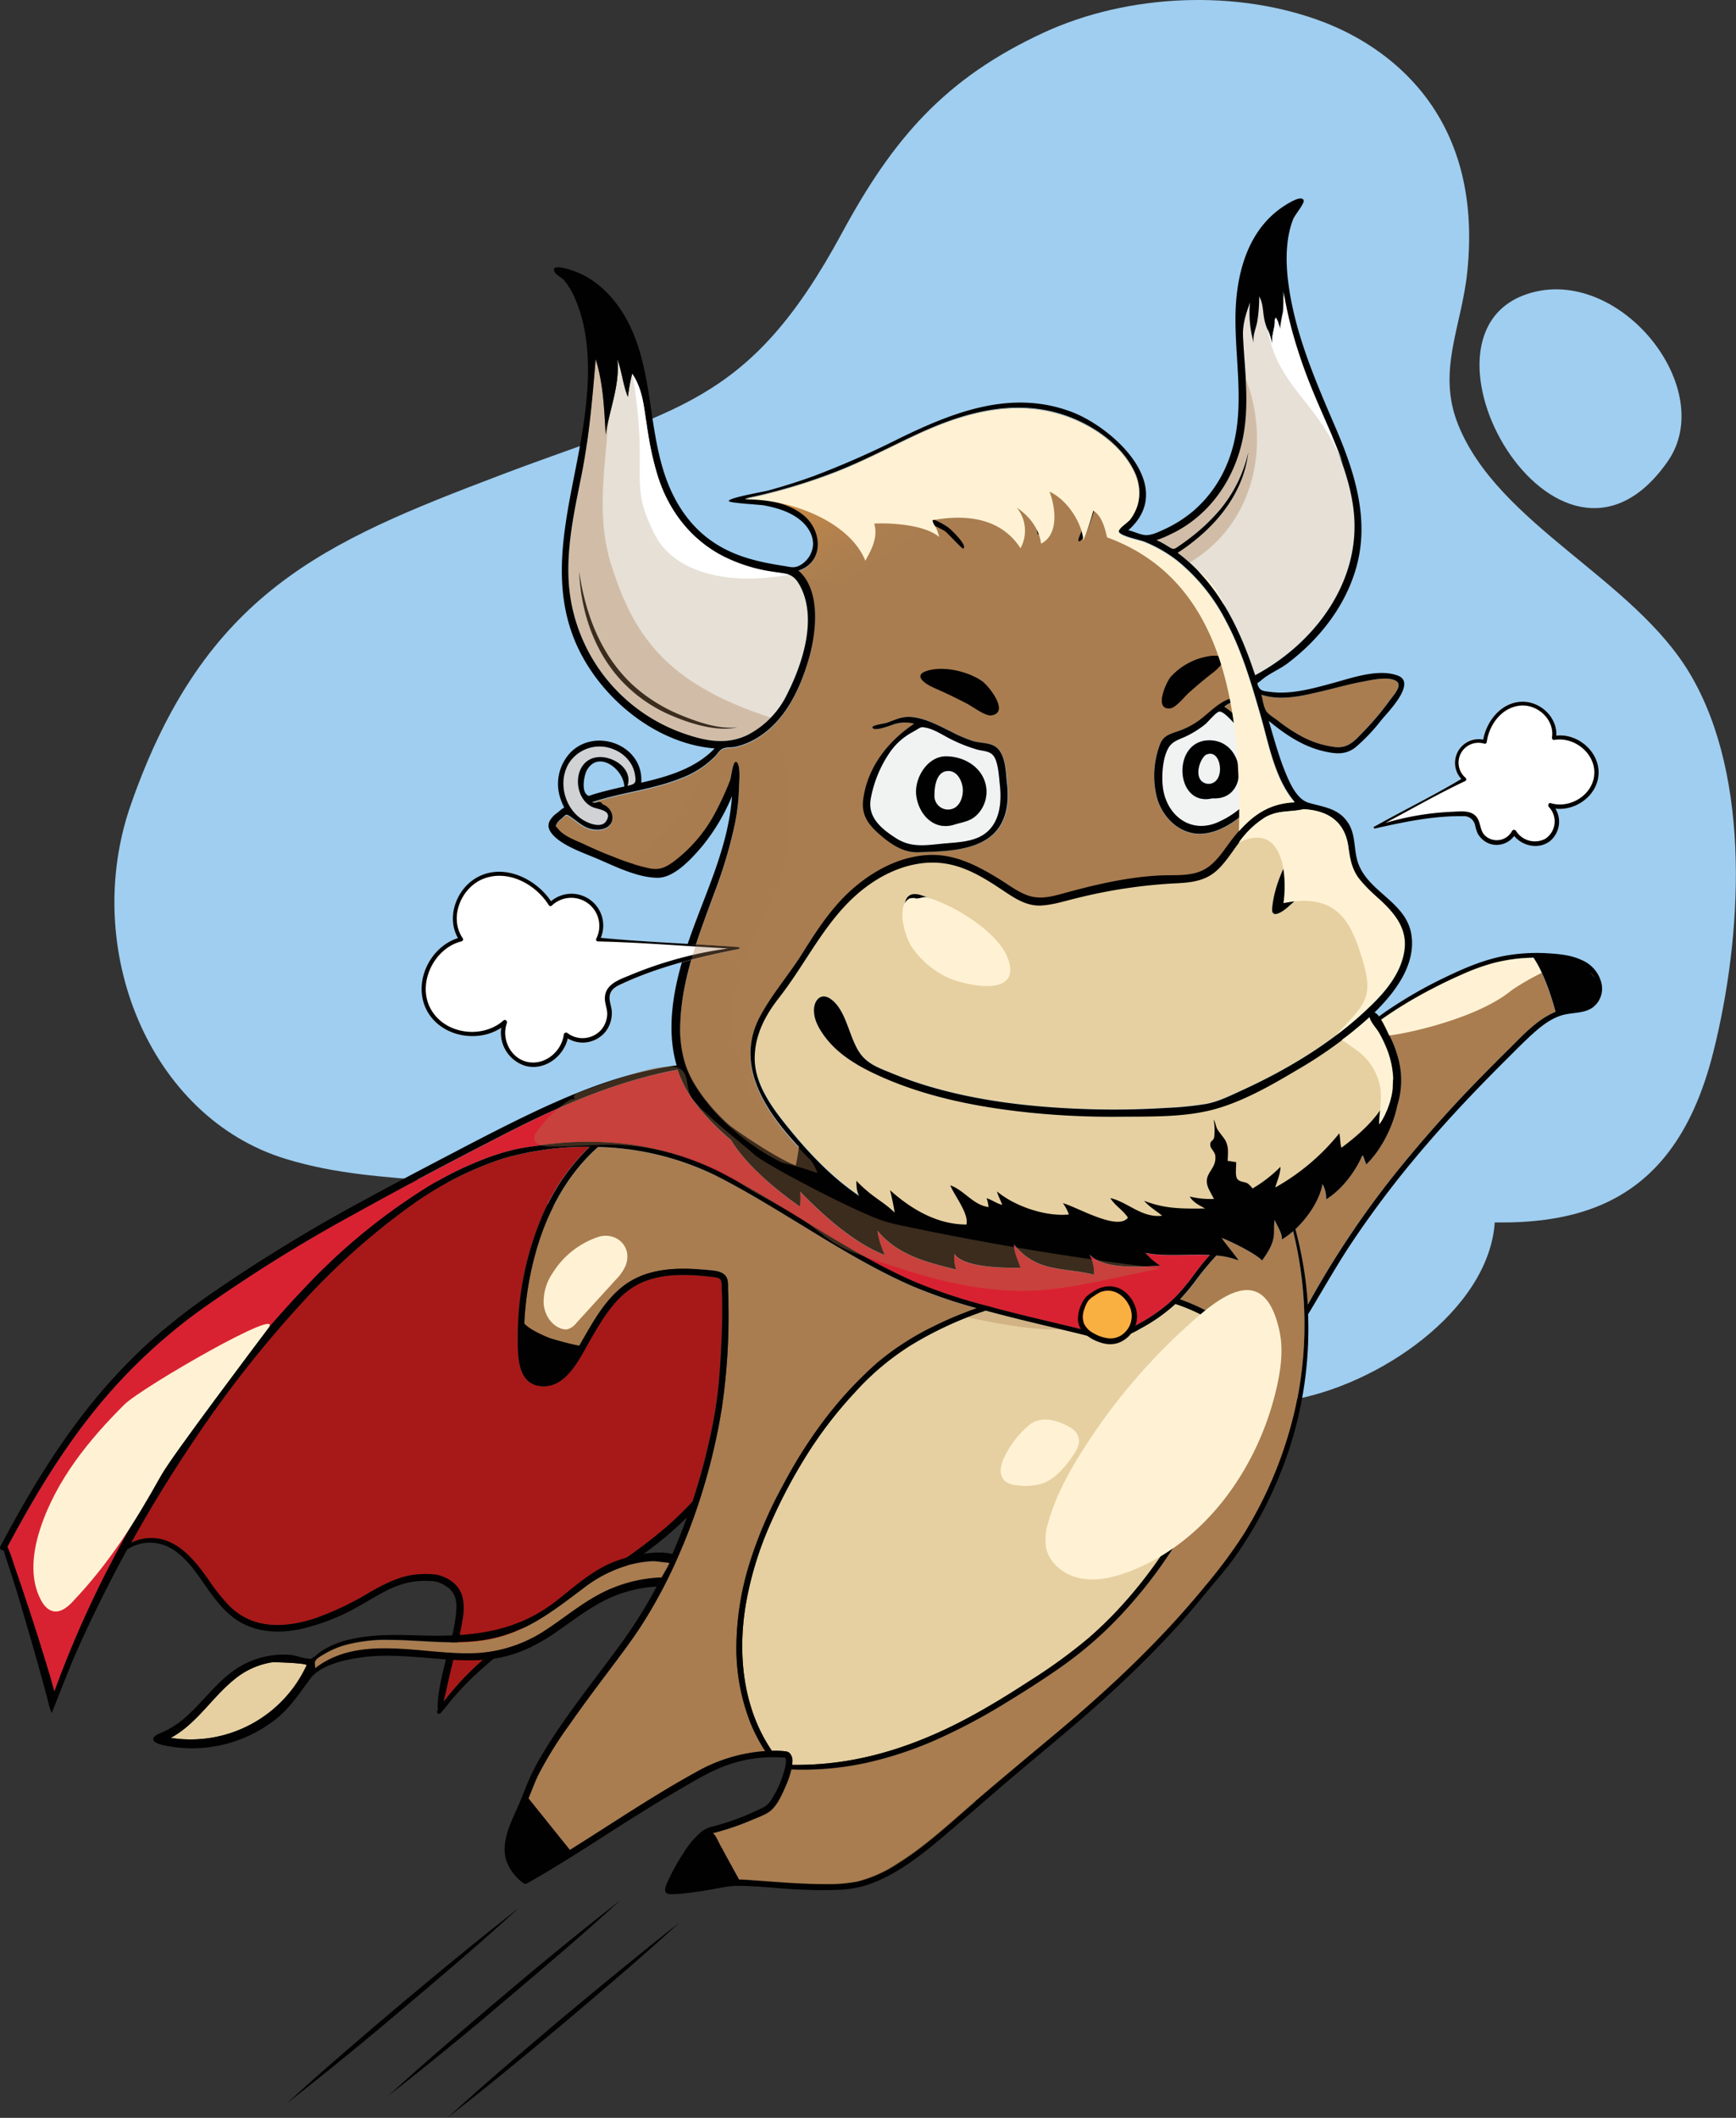 <svg xmlns="http://www.w3.org/2000/svg" xmlns:xlink="http://www.w3.org/1999/xlink" viewBox="0 0 480.67 586.19"><rect x="0" y="0" width="480.67" height="586.19" fill="#333333" stroke="none"/><defs><style>.cls-1{isolation:isolate;}.cls-2{fill:#9fcef0;}.cls-3{fill:#d92231;}.cls-4{fill:#a71918;}.cls-16,.cls-5{fill:#a97d50;}.cls-6{fill:#e6d0a1;}.cls-7{fill:#f1f2f2;}.cls-8{fill:#d1d2d4;}.cls-9{fill:#e6e0d6;}.cls-10{fill:url(#Áåçûìÿííûé_ãðàäèåíò_58);}.cls-11,.cls-15{fill:#fff;}.cls-12{fill:#010101;}.cls-13{fill:#f9b041;}.cls-14{fill:#fff2d4;}.cls-14,.cls-15{mix-blend-mode:soft-light;}.cls-16,.cls-17{opacity:0.35;mix-blend-mode:multiply;}</style><linearGradient id="Áåçûìÿííûé_ãðàäèåíò_58" x1="1864.7" y1="-186.74" x2="1878.87" y2="-152.24" gradientTransform="translate(-1484.38 813.81) rotate(-12.08)" gradientUnits="userSpaceOnUse"><stop offset="0" stop-color="#e3953d"/><stop offset="0.22" stop-color="#cb8b45"/><stop offset="0.47" stop-color="#b8834b"/><stop offset="0.73" stop-color="#ad7f4f"/><stop offset="1" stop-color="#a97d50"/></linearGradient></defs><title>bull_01</title><g class="cls-1"><g id="Layer_1" data-name="Layer 1"><path class="cls-2" d="M422,135.63c-24.22-9.38-54.55-7.95-77.81,2.8C317,151,302.54,167.61,288.33,193.9c-25.89,47.89-45.8,48.48-94.56,67s-81.84,32.44-102.36,91.29c-13.85,39.71,5.14,86.51,43,98,28.24,8.6,53,2.39,80.23,15.88,26.23,13,48,22.25,78.21,20.64,26.48-1.41,37.65-19.23,61.17-27,28.85-9.54,61.37,1,89.65,5.53,42.51,6.83,74.16,2.21,85.92-44.59,8-31.81,10.67-75.78-6.37-104.62-15.68-26.54-53.2-41.4-64.3-69.16-5.91-14.79,1-27.08,2.54-42.1C466.22,159.77,438,141.85,422,135.63Z" transform="translate(-55.21 -129.4)"/><path class="cls-2" d="M479.44,210.36c-38.1,10.29,7.07,90.43,37.53,46.75C530.85,237.21,504.34,203.63,479.44,210.36Z" transform="translate(-55.21 -129.4)"/><path class="cls-2" d="M420.27,417.52c-17.07-7-37.48-7.74-53.49,1.39C354.27,426,345.56,438.6,333,445.71c-11.58,6.59-25.59,8-37,14.89s-19.13,23.67-10,33.34c2.75,2.9,6.54,4.58,10.35,5.81,24.63,8,46,5.35,71.69,9,12.74,1.81,11,1.4,22.76,6.6C427.53,531.55,529.09,461.85,420.27,417.52Z" transform="translate(-55.21 -129.4)"/><path class="cls-3" d="M196,442.78c-14.39,7.36-28.71,14.89-42.84,22.74A423.24,423.24,0,0,0,111,491.79a151.9,151.9,0,0,0-31,29.79c-8.76,11.18-16,23.41-22.7,35.93A39.91,39.91,0,0,1,59,562.27l1.65,4.9c2,5.92,3.95,11.84,5.81,17.79.94,3,1.87,6,2.77,9.06.36,1.19.7,2.39,1,3.59a292.49,292.49,0,0,1,16.48-37.1,362.78,362.78,0,0,1,24.44-39.92,299.72,299.72,0,0,1,29.3-35.66,168.83,168.83,0,0,1,32.33-26.49,96.12,96.12,0,0,1,16.49-8.23,64.32,64.32,0,0,1,8.23-2.58,56.53,56.53,0,0,1,6-1,88.34,88.34,0,0,1,16.34-1.14c.71,0,1.56,0,2.52.09a79.21,79.21,0,0,1,31.41,7.88c8.18,4.13,16.13,9,23.82,13.71,9.74,6,19.82,12.15,30.42,16.83a146.18,146.18,0,0,0,19.85,6.7c1.19.3,2,.52,2.69.73,5.58,1.48,11.26,2.83,16.65,4.12,3.08.73,6,1.42,8.72,2.1a20.68,20.68,0,0,0,7.5.92,19.3,19.3,0,0,0,6.71-2.58,47,47,0,0,0,9-6.16c.45-.44.9-.85,1.31-1.24a54.1,54.1,0,0,0,5.12-6.1c1.37-1.8,2.78-3.66,4.61-5.7-6-.32-12.65.5-17.89-.6a20.37,20.37,0,0,0,4.17,3.59c-5.54.16-15.42,1.21-19.64-3.12a10.32,10.32,0,0,1,1.23,5.58c-8.51-2.17-15.67-.45-22.12-8.36-.07,2.08,1.15,4.42,1.8,6.44-4.31.09-15.91,0-18.29-3.86a9.83,9.83,0,0,0,.48,4.36c-6.09-1.6-15.92-3.45-21.78-10.79.25,2.56,1.06,4.25,1.93,6.76-8.79-3.54-17-11-23.36-17.56a15.16,15.16,0,0,1-.08,4.15C271.8,460,262.39,452.8,257.59,445c-1.57-1.33-3.1-2.72-4.56-4.18-1.21-1.21-2.38-2.47-3.48-3.78-.37-.44-.67-.82-1-1.18s-.76-1-1.16-1.54c-.22-.31-.46-.63-.72-1a31.05,31.05,0,0,1-3.87-7.78c-1.17.22-2.34.44-3.5.7C224.08,429.51,209.83,435.7,196,442.78Z" transform="translate(-55.21 -129.4)"/><path class="cls-4" d="M180.94,587.82q-.9,3.54-1.71,7.11c-.42,1.86-.8,3.72-1.27,5.56a79.59,79.59,0,0,1,11.81-12.39,162.22,162.22,0,0,1,14.7-11.28c5.14-3.54,10.37-6.93,15.57-10.38,5-3.33,10-6.72,14.79-10.42,2.23-1.73,4.41-3.52,6.5-5.42,1.94-1.76,3.76-3.64,5.55-5.54q2.56-7.69,4.37-15.6a127.29,127.29,0,0,0,2.92-17.12c.36-4.26.63-8.54.8-12.81.12-3.08.19-6.15.15-9.23,0-1.45-.05-2.91-.13-4.36a6.86,6.86,0,0,0-.2-2.13c-.34-.75-1.5-.87-2.22-.95-7.06-.84-15-1.24-21.43,2.4-5.82,3.32-9.33,9.45-12.59,15.07-2.87,5-6.6,13.38-13.6,12.76-6.39-.58-6.41-8.08-6.43-12.91a86,86,0,0,1,6.68-34,58.77,58.77,0,0,1,13.2-19.35,84.53,84.53,0,0,0-24,3.26,93.09,93.09,0,0,0-24.74,12.47,194.15,194.15,0,0,0-31.42,28,311,311,0,0,0-28.55,36.27c-6.52,9.6-12.63,19.47-18.25,29.62a12.38,12.38,0,0,1,9.52-.68c5.43,1.9,9,6.81,12.2,11.31a49.83,49.83,0,0,0,5.47,6.82,17.89,17.89,0,0,0,7,4.35c5.37,1.74,11.28.86,16.54-.83A82.19,82.19,0,0,0,157.8,570c4.11-2.34,8.34-4.48,13.14-4.84a25.61,25.61,0,0,1,4.2,0,9,9,0,0,1,3.09.81,9.55,9.55,0,0,1,3.51,2.54c1.82,2.2,2,5.15,1.71,7.88A84.72,84.72,0,0,1,180.94,587.82Z" transform="translate(-55.21 -129.4)"/><path class="cls-5" d="M495.6,398.57c.38.49.73,1,1,1.49a5.57,5.57,0,0,0-.47-.78A7.7,7.7,0,0,0,495.6,398.57Z" transform="translate(-55.21 -129.4)"/><path class="cls-5" d="M263.78,633q-3.36,1.46-6.85,2.58c-1.12.36-2.25.7-3.39,1l-1,.23c.84.58,1.33,2,2.25,3.65l5.05,9.2c1.56,0,3.13.15,4.68.26,6.52.44,13.05,1,19.59,1a41,41,0,0,0,8.57-.73,36.32,36.32,0,0,0,11.11-5c7.71-4.82,14.4-11.12,21.27-17,7.59-6.53,15.29-12.92,23-19.34,14.69-12.3,28.66-25.48,40.81-40.32A140.54,140.54,0,0,0,399.62,554a113.63,113.63,0,0,0,14-33.72,107.83,107.83,0,0,0-.39-50.11,19.1,19.1,0,0,1-3.12,2.3c.18-1.57-1.58-4.24-2-5.44-.61,3.57,1.09,5.1-3.49,11.27-1.73-2-9.52-5.71-11.16-6.24.61,1.07,4.14,5.19,4.66,6.22A22.09,22.09,0,0,0,392,476.9a81.17,81.17,0,0,0-5.27,6.41,61.58,61.58,0,0,1-4.75,5.75,55.7,55.7,0,0,1,8.42,3.78c2.27,1.26,4.46,2.59,5.93,4.79a16.2,16.2,0,0,1,2.43,6.74c.84,5.75-.2,11.73-1.66,17.3a100.5,100.5,0,0,1-6.89,17.94,166.3,166.3,0,0,1-10.65,19A129.07,129.07,0,0,1,366.2,575.7,106.35,106.35,0,0,1,350.08,590c-5.45,3.91-11.16,7.52-16.88,11a164,164,0,0,1-17.88,9.56,103.81,103.81,0,0,1-19.83,6.7,82.71,82.71,0,0,1-21.16,1.92,27.07,27.07,0,0,1-1.8,5.13c-.94,2.13-2.06,4.63-3.84,6.2C267.36,631.68,265.38,632.32,263.78,633Z" transform="translate(-55.21 -129.4)"/><path class="cls-6" d="M269.34,614a22.49,22.49,0,0,1,3.49.17,1.93,1.93,0,0,1,1,.41,3,3,0,0,1,.79,2.4c0,.29,0,.59-.06.89a91.88,91.88,0,0,0,9.95-.43c13.72-1.39,26.71-6.13,38.81-12.62,5.77-3.09,11.35-6.53,16.83-10.1a147.45,147.45,0,0,0,16.54-12c10.69-9.29,19.38-20.68,26.43-32.92a153,153,0,0,0,9.28-18.67,69,69,0,0,0,4.76-17.36c.61-4.87.74-10.52-1.9-14.86-1.31-2.15-3.34-3.39-5.48-4.6a52,52,0,0,0-8.52-3.82l-.58-.19a47.27,47.27,0,0,1-9.83,6.89,21,21,0,0,1-7.2,2.74,13.77,13.77,0,0,1-3,0,33.28,33.28,0,0,1-5-1c-2.73-.68-5.63-1.37-8.71-2.1-6.07-1.45-12.51-3-18.77-4.69a100.65,100.65,0,0,0-21.53,10.08,72.84,72.84,0,0,0-14.79,12.63,115.78,115.78,0,0,0-12.68,16.34A146.31,146.31,0,0,0,268.6,551a95.14,95.14,0,0,0-6.8,22c-2.43,13.92-1,29.09,7.14,41Z" transform="translate(-55.21 -129.4)"/><path class="cls-5" d="M441,454.9a360.61,360.61,0,0,1,25.3-28.41q3.39-3.45,6.83-6.84c2.29-2.25,4.52-4.59,7-6.62a23.15,23.15,0,0,1,5.74-3.56c-.65-2.43-2.93-10.3-6.11-15a47.22,47.22,0,0,0-11,1.46,58.53,58.53,0,0,0-8.69,3.14q-4.25,1.84-8.34,4a119.08,119.08,0,0,0-14.12,8.54c.92,1.47,1.73,3.35,2.19,4.26a32.15,32.15,0,0,1,2.64,7,23.15,23.15,0,0,1-.39,12.52c-1.22,6-4.65,12.59-8.6,16.32-.39-.95-.56-1.59-.91-2.49l-.33.29c-1.24,3-4.8,8.75-9.88,11.88a8,8,0,0,0-1-4.27c-.78,4.51-4.06,9.27-7.49,12.51a111,111,0,0,1,2.63,12.91c.38,2.66.64,5.34.81,8,.55-1,1.1-2,1.67-3A255.76,255.76,0,0,1,441,454.9Z" transform="translate(-55.21 -129.4)"/><path class="cls-5" d="M232.79,579.37c-2.83,4.37-6,8.5-9.11,12.66-3.63,4.84-7.26,9.69-10.72,14.65a109.2,109.2,0,0,0-8.69,14c-1,2.1-1.81,4.32-2.7,6.48L213,641.44c11.61-7.26,23-15,35-21.58a44.8,44.8,0,0,1,19.08-5.81,46.41,46.41,0,0,1-4.2-8.1,56.76,56.76,0,0,1-3.76-21.31,79.26,79.26,0,0,1,3.63-22.46,116.18,116.18,0,0,1,9.17-21.47,131.38,131.38,0,0,1,11.42-18.11,109.29,109.29,0,0,1,14.55-15.78,74.73,74.73,0,0,1,15.85-10.3,105.6,105.6,0,0,1,11.85-5,142.45,142.45,0,0,1-18.1-6.23c-10.69-4.72-20.8-10.92-30.59-16.92-7.66-4.69-15.58-9.55-23.72-13.65a78.4,78.4,0,0,0-32.35-7.8c-9.09,8-14.74,19.29-17.76,30.93a89.4,89.4,0,0,0-2.63,16.81c0,.36,0,.71-.06,1.06,1.34,1.77,6.62,4,7.59,4.25,2.4.71,4.91,1.41,7.65,1.94.21-.38.43-.77.65-1.14,3.17-5.49,6.33-11.31,11.4-15.28,5.63-4.4,12.71-5.17,19.63-4.82,1.81.1,3.63.22,5.43.43,1.35.16,3,.55,3.68,1.89.52,1,.35,2.65.4,3.78.07,1.45.1,2.89.11,4.34a174,174,0,0,1-1.79,27.75,167.49,167.49,0,0,1-6.55,26.9.57.57,0,0,1-.08.24q-2.47,7.42-5.64,14.57A136.3,136.3,0,0,1,232.79,579.37Z" transform="translate(-55.21 -129.4)"/><path class="cls-7" d="M392.06,345.32c2.07-2.25.71-8.84-3-7-1.65,1.38-2.76,5.1-1.36,6.9A2.84,2.84,0,0,0,392.06,345.32Z" transform="translate(-55.21 -129.4)"/><path class="cls-8" d="M223,356.7c2-3.06-2.11-3.21-3.7-3.9-5.42-2.34-5.7-12.3.63-13.71,4.3-1,10.67,2.82,9,7.81,2.26-.5,2.43-.84,2.06-3.1a8.61,8.61,0,0,0-1.2-3.17,9.82,9.82,0,0,0-4.82-3.87,10.08,10.08,0,0,0-12.19,3.77c-3.2,5.09-1.37,12.44,3.6,15.69C218,357.26,221.63,358.78,223,356.7Z" transform="translate(-55.21 -129.4)"/><path class="cls-5" d="M257.85,441.71c7.44,6.57,16.52,12,26.5,13.32-11.32-10.88-27.81-27-18.79-44,3.29-6.21,8.13-11.74,11.87-17.71,4.13-6.6,8.4-13.18,14.43-18.23,5.63-4.73,12.61-8.37,20.06-8.82s14,3,20.27,6.85c2.81,1.72,5.95,4.22,9.27,4.76,3.05.5,6.16-.47,9.07-1.26,8.33-2.27,17-4.24,25.59-4.7,3.95-.22,8.42.34,12.09-1.45,2.9-1.42,4.84-4.12,6.68-6.66,4.89-6.73,9.94-12,18.77-12.27-5.55-6.46-7.18-16.17-9.49-24.13-2.58-8.87-5.17-17.85-9.55-26a52.35,52.35,0,0,0-13.41-16.62,38,38,0,0,0-9.24-5.31c-1.18-.48-7-1.61-7-2.87,0-1,2.39-2.39,3.06-3.24a12.75,12.75,0,0,0,2.16-4.15,13,13,0,0,0-1.16-9.63c-3.17-6.27-9.44-11-15.75-13.79-14.86-6.58-30.06-2.61-44.14,3.94-7.43,3.46-14.68,7.3-22.32,10.32a156.74,156.74,0,0,1-25.39,7.5c5.59.2,12,1.07,16.4,4.8,5,4.18,5.61,12.77-1.56,15.17,6.46,5.71,4.85,17.78,2.68,25-2.4,8-6.39,16.35-13.65,21a20.36,20.36,0,0,1-6.37,2.74c-1.08.25-2.43.11-3.44.45s-1.49,1.3-2.3,2.17a26.09,26.09,0,0,1-9.61,6.15c-7.87,3.15-16.43,3.88-24.44,6.58.89.52,1.53-.26,2.29,0,.57.18.3.45.66.62a4.05,4.05,0,0,1,2.6,3.06c.43,2.83-2,4-4.42,3.94-3.26-.12-4.77-2-7.24-3.67-1.19-.79-1.12-.54-2.43.65a5.52,5.52,0,0,0-1.24,1.27c-.45,1.08-.46.51.36,1.55,1.54,2,4.73,3.06,6.93,4.11,2.82,1.34,5.69,2.59,8.61,3.69a58.13,58.13,0,0,0,9.89,3.09c2.94.54,4.65-.46,7-2.23a40.93,40.93,0,0,0,11.19-13.44,85.36,85.36,0,0,0,3.95-8.65c.38-1,.82-6.17,1.94-5s.57,6.43.52,7.91a56.84,56.84,0,0,1-1.12,9.18,127.09,127.09,0,0,1-5.67,19c-4.31,11.8-9,23.53-9.43,36.26-.19,6.08.64,11.27,3.76,16.57A51.75,51.75,0,0,0,257.85,441.71Zm64-160.46c-.26.14-4.36-4.41-5.06-4.86a28.84,28.84,0,0,0-8.36-3.25,32.45,32.45,0,0,0-8.5-1c-.79,0-7.74.7-7.81.38s8-1.47,8.79-1.52a31.27,31.27,0,0,1,9.57,1.14,21.14,21.14,0,0,1,7.31,3.27C318.4,275.85,323.35,280.5,321.88,281.25Zm59.25,50.63A22.43,22.43,0,0,0,387,329c3.11-2.21,6.41-6.22,10.48-6.45.8,0,4.81,1.11,2.86,1.69-.51.15-2.05-.72-2.86-.65a6.41,6.41,0,0,0-3.3,1.48c9.06,6.2,16.54,19,7,28.19-3.95,3.84-9.92,7.87-15.7,6.81-5.07-.94-8.89-5.47-10.1-10.31a24.61,24.61,0,0,1,1.07-14.52C377.39,333.06,379.06,332.6,381.13,331.88ZM317,256.11c1.51-.57,3-1.11,4.56-1.6a66.93,66.93,0,0,1,9.35-2.34c5.5-.93,11.79-1.39,17.15.51a16.09,16.09,0,0,1,10.2,11.53,15.44,15.44,0,0,1-.5,7.69c-.5,1.62-1.94,6.39-3.53,7.21s1.23-4.22,1.49-4.93a18.27,18.27,0,0,0,1.13-7.81,14.68,14.68,0,0,0-8.76-12c-10.21-4.38-23.32-.47-33.2,3C314.23,257.64,316.74,256.21,317,256.11Zm5.65,5.23c4.91-.53,10.22-.84,14.75,1.5,4.32,2.24,8.49,8.38,6,13.43-1.63,3.37-.95-2.29-1.07-3.51a10,10,0,0,0-3.83-7.12c-4.21-3.32-9.78-3.28-14.86-2.8-11.59,1.12-23.54,3.69-35.05.6C298.84,266.18,311.78,262.54,322.67,261.34Zm-28.31,89c1.26-8.71,6.84-15.82,14.07-20.64a9.91,9.91,0,0,0-5.53.14c-.73.2-5.45,2.1-6,1-.42-.78,3.22-1.13,4-1.41,2.12-.76,4-1.71,6.32-1.61,4.08.18,8.08,2.43,11.67,4.2a38.69,38.69,0,0,0,5.74,2.45c1.73.53,3.8.46,5.47,1.14,3.47,1.42,3.61,6.69,4,9.92.52,4,.43,8.26-1.56,11.92-4.2,7.68-15.4,7.58-23.07,7.84-3.92.13-7.45-2.24-10.29-4.69C295.72,357.66,293.67,355,294.36,350.36Z" transform="translate(-55.21 -129.4)"/><path class="cls-7" d="M319.26,353.14c1.83-.85,2.56-3.17,2.53-5,0-2.23-1.35-5.28-4-5.31-3.34,0-3.88,4.24-3.88,6.74A3.77,3.77,0,0,0,319.26,353.14Z" transform="translate(-55.21 -129.4)"/><path class="cls-7" d="M316.45,362.9c4.38-.42,9.54-.41,12.76-3.89,3.05-3.28,3.3-8.23,2.84-12.44-.24-2.23-.35-5.42-1.42-7.44s-2.88-1.74-4.76-2.23a42.24,42.24,0,0,1-6.93-2.68c-2.21-1-4.87-2.91-7.31-3.39-1.41-.27-1.41-.18-2.74.62-.91.54-1.85,1-2.73,1.63a17.49,17.49,0,0,0-4.41,4.34,33,33,0,0,0-5.49,13.31c-.77,5,3.07,8.12,6.94,10.62C307.55,364.17,311.54,363.36,316.45,362.9Zm-7.54-13.31c-.61-4.71,3-10.85,8.22-10.85s10.28,3.09,11.13,8.44A9.07,9.07,0,0,1,326,354.6c-2,2.17-4,2.25-6.56,3C313.79,359.43,309.57,354.81,308.91,349.59Z" transform="translate(-55.21 -129.4)"/><path class="cls-6" d="M405.48,355.62a25.46,25.46,0,0,0-7.29,7c-2.32,3.07-4.42,6.81-7.79,8.86s-7,2.1-10.72,2.28A143.34,143.34,0,0,0,354,377.68c-3.38.79-6.93,2-10.41,2.2-4,.23-7.16-1.83-10.33-3.95-5.5-3.68-11.41-7.4-18.2-7.87s-13.77,2.2-19.34,6.17c-11.21,8-16.59,20.7-24.84,31.23-3.82,4.89-6.61,10.19-6.7,16.53-.1,7.11,4.6,13.61,8.91,18.94,8.33,10.32,19.63,21.91,32.87,25.24,14.25,3.57,28.9,3.22,43.46,2.52,7.87-.37,15.73-.9,23.6-1.38,7.09-.44,14-.56,21-2.24,13.46-3.24,27.75-8.63,37.94-18.32,4.55-4.33,8.29-9.81,8.92-16.21a24,24,0,0,0-1.8-11.16,34.78,34.78,0,0,0-2-4.12c-.63-1.12-2.45-3.06-2.65-4.34a119.52,119.52,0,0,1-20.23,14.64c-7.2,4.27-15.32,8.9-23.49,11-8,2-17.09,1.8-25.31,1.87a226,226,0,0,1-25.36-1.16c-14.63-1.54-29.54-4.48-42.9-10.84-5.28-2.51-10.47-5.76-13.9-10.62-1.4-2-2.73-4.43-2.67-7s2-4.74,4.56-3c4.64,3.21,5.1,11.19,8.52,15.52,2.11,2.65,5.21,3.72,8.27,5s6.38,2.46,9.65,3.46c14,4.27,28.81,6,43.42,6.5a227.45,227.45,0,0,0,23.06-.29,90.07,90.07,0,0,0,11.11-1.1c3.57-.68,6.92-2.4,10.21-3.9,13.06-5.93,25.89-13.8,36.12-24,4.08-4.06,7.91-9,8.62-14.91s-2.75-9.95-6.79-13.69a44.38,44.38,0,0,1-5.92-6c-1.95-2.65-2.4-5.56-2.84-8.73-1-6.83-5.56-10-12.35-10.29C412.44,354.23,409.07,353.56,405.48,355.62Zm-80,40.72c-3.28-1.14-6.68-1.55-10-2.47-5.84-1.62-8.92-6-9.67-11.95-.41-3.22.55-5.79,4.1-4.86a26.65,26.65,0,0,1,8.56,4.31c5.09,3.69,10.06,8.31,13.13,13.87C333.69,399.11,326.66,396.77,325.44,396.34ZM423.36,361c1.7,5.47.32,10.2-4.24,13.63a78.16,78.16,0,0,0-7.09,5.63c-.88.83-4.85,4-4.55.58.5-5.64,2.9-11.23,5.78-16C415.34,361.34,421.05,353.6,423.36,361Z" transform="translate(-55.21 -129.4)"/><path class="cls-9" d="M262.35,332.74a24.81,24.81,0,0,0,10.85-11.31c4.2-8.3,8.18-20.46,3.77-29.4-2.07-4.19-3.84-3.75-8.17-4.46a44.56,44.56,0,0,1-13.63-4.38c-8.67-4.58-14.65-12.31-17.7-21.56a92.94,92.94,0,0,1-3.31-15.41c-.72-4.77-1.13-9.3-3.92-13.42a51.93,51.93,0,0,0-1.18,6.43c-1.38-3.35-1.65-7-2.93-10.43.81,7.18-2.24,13.93-3.22,20.93-.41-7-.67-14.15-2.77-20.92-.91,10.92-1.82,21.73-4,32.51-2,10.06-4.27,20.28-3.36,30.6a47.69,47.69,0,0,0,32.32,40.69C250.93,334.57,256.63,335.61,262.35,332.74Zm-21.28-5.3a40.47,40.47,0,0,1-14.41-10.26c-7.22-8.14-10.68-18.83-11.14-29.61,1.71,11.85,6.06,23.46,15.1,31.66A45,45,0,0,0,244,327.45c4.52,1.83,10.49,3.91,15.42,3.25C253.68,332,246.26,329.66,241.07,327.44Z" transform="translate(-55.21 -129.4)"/><path class="cls-9" d="M381.5,280.6c1.23-.83,2.43-1.71,3.6-2.62a52,52,0,0,0,7.85-7.49,37.64,37.64,0,0,0,7.88-16c-1.35,12.05-9.74,21.53-19.56,27.91,11.13,8.22,17.24,21.06,21.45,33.88,16.5-8.82,29.39-25.94,27.3-45.36-1.17-10.93-6.31-20.84-10.52-30.83-4.07-9.66-7.49-19.69-9.1-30.08a37.66,37.66,0,0,1,0,5.62,49.7,49.7,0,0,0-.85,5,14.67,14.67,0,0,0-1.4-3.4c.29,2.52-1.06,4.91-.7,7.43-.47-2.41-1.75-4.56-2.21-7-.38-2-.29-4.38-1.4-6.22a41.79,41.79,0,0,1-.56,7.07c-.37,1.91-1.35,3.89-.92,5.86a29.69,29.69,0,0,1-1.05-11.29c-1.14,3.17-2.1,6-1.95,9.4.14,3.1.4,6.2.61,9.3.41,6.11.62,12.28-.53,18.34-2.14,11.33-8.82,21.42-19.23,26.72a33,33,0,0,1-4.65,2,35,35,0,0,1,3.22,1.81C380.13,281.55,380.12,281.54,381.5,280.6Z" transform="translate(-55.21 -129.4)"/><path class="cls-5" d="M408.82,328.74a45.47,45.47,0,0,0,7.23,4.74,26.16,26.16,0,0,0,8.79,2.69c3.64.42,5.48-1.82,7.85-4.27a76,76,0,0,0,7.1-8.42c1.06-1.47,3.84-4.32,2-5.55-2.15-1.44-6.81-.33-9.11.09-3.88.72-7.67,1.8-11.5,2.71-5.39,1.27-11.34,2.74-16.78,1,.4,1.34.6,3.38,1.36,4.55C406.36,327.17,408,328.07,408.82,328.74Z" transform="translate(-55.21 -129.4)"/><path class="cls-7" d="M392.41,357c6.83-3,13.29-9.33,11.06-17.38a22.67,22.67,0,0,0-6.26-9.69c-.93-.9-3-3.39-4.28-3.55-.94-.12-3.14,2.79-4.15,3.58a27,27,0,0,1-5.25,3.28c-1.65.76-3.5,1.24-4.58,2.79-1.75,2.52-2.08,7.44-1.9,10.35C377.54,354.55,384.45,360.53,392.41,357Zm-2.5-22.7c10.4-.15,11.51,16.76,1,16.05C380.55,352.85,379.43,334.47,389.91,334.31Z" transform="translate(-55.21 -129.4)"/><path class="cls-10" d="M277.88,272.31c5,4.18,5.61,12.77-1.56,15.17a11.34,11.34,0,0,1,1.22,1.28c5.46,2,11.42,2.38,17.18,2.19,6.64-.21,13.33-1.12,19.92-1.9,7.53-.9,15-2.1,22.45-3.5a110.42,110.42,0,0,0,19.08-5.15,78.74,78.74,0,0,0,8.87-4c.28-1,2.41-2.25,3-3.05a12.75,12.75,0,0,0,2.16-4.15,13,13,0,0,0-1.16-9.63c-3.17-6.27-9.44-11-15.75-13.79-14.86-6.58-30.06-2.61-44.14,3.94-7.43,3.46-14.68,7.3-22.32,10.32a156.74,156.74,0,0,1-25.39,7.5C267.07,267.71,273.45,268.58,277.88,272.31Z" transform="translate(-55.21 -129.4)"/><path class="cls-11" d="M497.77,344.31c-.7,5.59-6.46,9.55-11.87,8.9a7,7,0,0,1-1.45,8.93c-3.07,2.45-7.61,1.51-10-1.36a6,6,0,0,1-6.95,2.09,6.24,6.24,0,0,1-3.17-2.82,12.56,12.56,0,0,1-.69-2.21,3.16,3.16,0,0,0-3.48-2.53c-8.1-.12-16.34,1.61-24.2,3.39-.37.08-.59-.44-.21-.57l.2-.06c7.91-4.42,16.11-8.43,23.87-13.08a6.56,6.56,0,0,1,6.07-10.94c1-5.34,5.25-10.56,11.05-10.48,5,.06,9.44,4.4,9.2,9.38C492.34,332.31,498.57,337.88,497.77,344.31Z" transform="translate(-55.21 -129.4)"/><path class="cls-12" d="M486.14,333c.24-5-4.21-9.32-9.2-9.38-5.8-.08-10.09,5.14-11.05,10.48A6.56,6.56,0,0,0,459.82,345c-7.76,4.65-16,8.66-23.87,13.08l-.2.06c-.38.13-.16.65.21.57,7.86-1.78,16.1-3.51,24.2-3.39a3.16,3.16,0,0,1,3.48,2.53,12.56,12.56,0,0,0,.69,2.21,6.24,6.24,0,0,0,3.17,2.82,6,6,0,0,0,6.95-2.09c2.39,2.87,6.93,3.81,10,1.36a7,7,0,0,0,1.45-8.93c5.41.65,11.17-3.31,11.87-8.9C498.57,337.88,492.34,332.31,486.14,333Zm10.37,11.7c-1,5.25-7,8.51-11.92,7-.65-.19-.88.69-.51,1.07a5.77,5.77,0,0,1-1,8.79,6.17,6.17,0,0,1-8.14-2.22.64.64,0,0,0-1.09.09,4.78,4.78,0,0,1-7.34,1.36c-1.67-1.49-1.19-3.71-2.51-5.32-1.58-1.94-4.6-1.47-6.81-1.38a76.6,76.6,0,0,0-18.42,3.1c7.35-3.88,14.59-8.06,22.09-11.59a.54.54,0,0,0,.16-.9,5.5,5.5,0,0,1,5.21-9.45.54.54,0,0,0,.63-.43c.63-4.7,3.95-9.39,8.92-10.08s9.92,3.75,9.15,8.78a.58.58,0,0,0,.61.68C491.43,333.18,497.66,338.49,496.51,344.65Z" transform="translate(-55.21 -129.4)"/><path class="cls-12" d="M498.57,401.32a9.3,9.3,0,0,0-5.43-6.2c-2.91-1.38-6.27-1.68-9.44-1.87a50.28,50.28,0,0,0-10.33.45c-6.31.93-12.18,3.39-17.9,6.15a121.9,121.9,0,0,0-17.24,10l-1.19.88a3.36,3.36,0,0,0-1.24-1.11c5.54-5.42,11.38-13,10.24-21.25-1.29-9.36-11.92-11.88-14.79-20.11-1.31-3.74-.54-7.84-2.88-11.27-2.64-3.87-6.63-4.19-10.71-5.36-3.63-1-5.65-6.2-7-9.57-1.64-4.27-2.86-8.74-4.15-13.13,4.54,3.74,9.44,7.08,15.26,8.41,3.25.74,6,1.06,8.76-1.1a50.3,50.3,0,0,0,7.17-7.56c1.9-2.28,9.83-10.32,4.53-12.29s-12.48.57-17.7,2c-5.7,1.54-11.68,3.3-17.65,2.51-1.34-.18-2.59-.17-3.16-1.33-.68-1.35-.29-1,.59-1.77,2-1.85,5.07-3.05,7.31-4.73,8.9-6.69,16.15-15.93,19.16-26.75,3.67-13.16-.49-26.23-5.68-38.34-5.63-13.09-11.53-26.57-13.25-40.87-.66-5.52-.65-11.7,1.39-17,.49-1.25,3.2-4.37,2.93-5.24-.58-1.89-5.79,1.77-6.53,2.31-9.62,7-12.37,19.44-12.35,30.67,0,13.28,3,26.64-2.1,39.41a34.35,34.35,0,0,1-9.63,13.62,35,35,0,0,1-8.17,5.12c-1.37.63-3.42,1.62-5,1.51s-3.27-1.05-4.77-1.34c13.63-12.11-4.24-28.48-15.82-32.81-16.54-6.18-32.4,0-47.4,7.29a248.65,248.65,0,0,1-23.94,10.54c-4.15,1.5-8.38,2.85-12.64,4-1.53.41-11,2-10.81,2.9.13.56,8.84,1,9.67,1.18,3.6.67,7.44,1.8,10.28,4.22,2.37,2,4.11,5.19,3.05,8.35A7.07,7.07,0,0,1,277,285.7c-1.85,1.08-2.75.65-4.76.34-7.21-1.11-14.08-2.68-20.14-7-6.35-4.49-10.48-11.14-12.89-18.44-4.48-13.55-3.38-28.42-9.79-41.45-3-6-7.59-11.34-13.78-14.13-.94-.42-8.45-3.34-6.82-.23.31.59,2.07,1.56,2.62,2.23a20.18,20.18,0,0,1,2.87,4.75c6.3,14.13,3.26,32.16.4,46.75-3.34,17-7.21,34.28.77,50.68,6.81,14,21.68,26.09,37.61,27.35-5.36,5.58-13,7.8-20.33,9.49.73-10.25-12.34-15.36-19.41-8.55a12.65,12.65,0,0,0-2.81,13.36,14.27,14.27,0,0,0,.89,2.05c-.35.22-.68.46-1,.69a19.79,19.79,0,0,1-1.71,1.38c-1.46,1.45-2.29,2.9-1,4.77,2.39,3.53,9.19,5.76,12.91,7.36,4.94,2.12,11.22,5.27,16.73,5.25,4.63,0,9.49-5.45,12.29-8.75a55.29,55.29,0,0,0,8.24-13.85c-1,14.76-8,27.93-12.55,41.75-3.5,10.53-5.86,22.23-2.78,32.79-14.79,1.88-29,7.79-42.29,14.22-7,3.39-13.91,7-20.82,10.62-7.44,3.89-14.87,7.79-22.24,11.81a454.33,454.33,0,0,0-42.63,25.89A177.42,177.42,0,0,0,96.3,501.1a154.39,154.39,0,0,0-14.73,15.53C72.42,527.71,64.79,540,57.92,552.56q-1.32,2.41-2.6,4.85c-.37.69.3,1.19.92,1.12.3,1.19.72,2.36,1.1,3.52.49,1.5,1,3,1.45,4.51,1,3,1.88,6,2.77,9.05,1.76,6,3.49,11.95,5.14,17.95.46,1.66.91,3.33,1.37,5,.28,1,.51,2.11.81,3.16a13.53,13.53,0,0,0,.65,1.82q.73-1.8,1.44-3.6c1.86-4.72,3.67-9.45,5.74-14.08,2.93-6.58,6.09-13.07,9.39-19.47,1.4-2.72,2.84-5.41,4.31-8.1a11.38,11.38,0,0,1,8.41-1.71c5.31.95,9.11,5.77,12,9.91,3.22,4.56,6.33,9.45,11.39,12.16s10.77,2.77,16.18,1.66a58.16,58.16,0,0,0,16-6.26c4.14-2.26,8.19-5.08,12.79-6.35a21.93,21.93,0,0,1,7.17-.69,7.59,7.59,0,0,1,1.78.2,10.18,10.18,0,0,1,1.2.45,8.4,8.4,0,0,1,1.72,1,5,5,0,0,1,1.23,1.15c.09.12.18.23.26.35l.07.11.08.12a6.88,6.88,0,0,1,.38.77c.06.15.12.3.17.44v0l.06.19a8.79,8.79,0,0,1,.19.89c.05.31.08.63.1,1,0,.07,0,.15,0,.23v.65a45.81,45.81,0,0,1-1.89,10.18c-.57,2.21-1.14,4.42-1.66,6.63a66.07,66.07,0,0,0-1.5,7.74,24.52,24.52,0,0,0-.12,3.63l-.16.29c-.24.47.5,1,.86.61,1-1.07,1.88-2.24,2.81-3.37s1.92-2.26,2.93-3.34c2-2.17,4.18-4.22,6.4-6.18A157,157,0,0,1,204,579.43c5.14-3.55,10.36-7,15.58-10.4,5-3.33,10.08-6.68,14.91-10.32a101.93,101.93,0,0,0,10.91-9.31c-.21.56-.41,1.13-.62,1.7a149,149,0,0,1-9.34,20.35,137,137,0,0,1-9.72,14.83c-7,9.52-14.54,18.84-20.58,29.06a59,59,0,0,0-3.35,6.4c-1.17,2.68-2.17,5.44-3.36,8.12-2,4.45-4.6,9.67-3,14.62a13.52,13.52,0,0,0,4.73,6.17.92.92,0,0,0,.92.08c13.92-7.86,27-17.15,40.8-25.17,5.55-3.22,10.92-6.67,17.17-8.4a38,38,0,0,1,12.5-1.31c.31,0,.63,0,.94.07l.22,0v0a3.4,3.4,0,0,1,.12.81,11.27,11.27,0,0,1-.66,3.39,28.33,28.33,0,0,1-3.49,7.55,5.34,5.34,0,0,1-2.15,2,72.08,72.08,0,0,1-6.61,2.92,70.13,70.13,0,0,1-7.07,2.28,8.45,8.45,0,0,0-3.3,1.42,24.39,24.39,0,0,0-5.21,6.18,53.94,53.94,0,0,0-4,7.17c-.41.9-1.83,3.45-.2,3.94a6.57,6.57,0,0,0,2,.05q1.35,0,2.7-.18c2-.21,4.06-.53,6.08-.86,2.8-.45,5.86-1.23,8.61-1.21,5.64,0,11.28.75,16.91,1,3.39.16,6.79.25,10.18.11a30.6,30.6,0,0,0,8.24-1.22c8.44-2.71,15.68-8.56,22.33-14.22,7.42-6.31,14.72-12.75,22.17-19s15-12.44,22.19-19c7-6.35,13.74-13,20.1-20,4-4.46,7.73-9.18,11.62-13.75a72.6,72.6,0,0,0,4.58-6A111.85,111.85,0,0,0,412.33,530a107.28,107.28,0,0,0,5.07-36.88c.16,0,7.16-12.25,10.92-18,3.65-5.58,7.53-11,11.59-16.3s8.12-10.16,12.4-15.05,8.7-9.63,13.22-14.29q3.41-3.51,6.86-6.94c2.3-2.29,4.58-4.62,7-6.82s5.12-4.36,8.28-5.31c2.73-.81,5.82-.43,8.31-2A6.52,6.52,0,0,0,498.57,401.32Zm-82.34-47.88c6.79.33,11.39,3.46,12.35,10.29.44,3.17.89,6.08,2.84,8.73a44.38,44.38,0,0,0,5.92,6c4,3.74,7.49,7.83,6.79,13.69s-4.54,10.85-8.62,14.91c-10.23,10.16-23.06,18-36.12,24-3.29,1.5-6.64,3.22-10.21,3.9a90.07,90.07,0,0,1-11.11,1.1,227.45,227.45,0,0,1-23.06.29c-14.61-.54-29.39-2.23-43.42-6.5q-4.9-1.5-9.65-3.46c-3.06-1.26-6.16-2.33-8.27-5-3.42-4.33-3.88-12.3-8.52-15.52-2.57-1.78-4.5.29-4.56,3s1.27,5,2.67,7c3.43,4.86,8.62,8.11,13.9,10.62,13.36,6.36,28.27,9.3,42.9,10.84a226,226,0,0,0,25.36,1.16c8.22-.07,17.3.17,25.31-1.87,8.17-2.08,16.29-6.71,23.49-11a119.52,119.52,0,0,0,20.23-14.64,4.14,4.14,0,0,0,.59,1.37c.17.27.35.54.55.81.56.81,1.19,1.59,1.51,2.16a34.78,34.78,0,0,1,2,4.12,25.35,25.35,0,0,1,1.88,8.44c-1,7.39-6.74,13.58-14.36,19.2-.36-1.13-.29-2.69-.58-4a60.72,60.72,0,0,1-17.74,15c.57-1.93,1.41-3.71,1.46-5.73a38.68,38.68,0,0,1-7.73,6,8.14,8.14,0,0,0-1.2-1.27c-.81-.66-2.26-.42-3-1.33s-.25-3.57-.37-4.75c-.61.11-1.67-.35-2.32-.22.07-2.68.3-3.8-.63-5.71-.28-.57-1.83-2.39-2.25-3.16s-.5-1.8-1-2.66a18.32,18.32,0,0,1,.17,4.67c-.18,1.57-1.22.91-1.11,2.54.05.81,1.26,1.76,1.38,2.77.49,4.16-3.84,4.9-1.79,9.3.48,1,1,1.89,1.43,2.71a23.68,23.68,0,0,1-6.71-.66c.95,1.64,2.69,2.45,4.25,3.31-6.46.06-10.95.14-16.89-2.13,1.41,1.64,3.35,2.78,5,4.12-5.55.73-9.58-3.81-14.35-4.87,1.29,2.11,3.54,3.33,4.87,5.41-2.78,3.79-14.07-2.95-18-4a11.92,11.92,0,0,1,1.66,3.13c-6.45.64-15-2.27-19.92-6.39.33,1.21,1,2.47,1.46,3.72-1.6-.36-2.78-1.37-4.34-1.84a9,9,0,0,1,.55,2.45c-4.23-.52-6.8-4.72-10.59-6,1.12,2.83,5.15,7.73,4.48,10.84-8.08,0-15.21-4.18-21.17-9.51.48,1.85,1,4.32,1.29,6.22-3.2-3.17-6.1-4.12-10.63-8.83.09,2.23.14,2.8.78,4.19-7.77-5.17-14.54-12.52-20-19.32-4.31-5.33-9-11.83-8.91-18.94.09-6.34,2.88-11.64,6.7-16.53,8.25-10.53,13.63-23.24,24.84-31.23,5.57-4,12.41-6.65,19.34-6.17s12.7,4.19,18.2,7.87c3.17,2.12,6.37,4.18,10.33,3.95,3.48-.21,7-1.41,10.41-2.2a143.34,143.34,0,0,1,25.64-3.88c3.67-.18,7.48-.3,10.72-2.28s5.47-5.79,7.79-8.85a25.36,25.36,0,0,1,7.29-7.05C409.07,353.56,412.44,354.23,416.23,353.44Zm5-32.71c3.83-.91,7.62-2,11.5-2.7,2.3-.43,7-1.54,9.11-.1,1.83,1.23-.95,4.08-2,5.55a76,76,0,0,1-7.1,8.42c-2.37,2.45-4.22,4.69-7.85,4.27a26.16,26.16,0,0,1-8.79-2.69,45.47,45.47,0,0,1-7.23-4.74c-.87-.67-2.46-1.57-3.05-2.5-.76-1.17-1-3.21-1.36-4.55C409.85,323.47,415.8,322,421.19,320.73Zm-41-43.88c10.41-5.3,17.09-15.39,19.23-26.72,1.15-6.06.94-12.23.53-18.34-.21-3.1-.47-6.2-.61-9.3-.15-3.39.81-6.23,1.95-9.4a29.69,29.69,0,0,0,1.05,11.29c-.43-2,.55-3.95.92-5.86a41.79,41.79,0,0,0,.56-7.07c1.11,1.84,1,4.17,1.4,6.22.46,2.43,1.74,4.58,2.21,7-.36-2.52,1-4.91.7-7.43a14.67,14.67,0,0,1,1.4,3.4,50.38,50.38,0,0,1,.85-5,37.51,37.51,0,0,0,0-5.61c1.61,10.39,5,20.42,9.1,30.08,4.21,10,9.35,19.9,10.52,30.83,2.09,19.42-10.8,36.54-27.3,45.36-4.21-12.82-10.32-25.66-21.45-33.88,9.82-6.38,18.21-15.86,19.56-27.91a37.64,37.64,0,0,1-7.88,16A52,52,0,0,1,385.1,278c-1.17.91-2.37,1.79-3.6,2.62s-1.37.95-2.76.08a35,35,0,0,0-3.22-1.81A33,33,0,0,0,380.17,276.85ZM245.11,332.61a47.69,47.69,0,0,1-32.32-40.69c-.91-10.32,1.33-20.54,3.36-30.6,2.17-10.78,3.08-21.59,4-32.51,2.1,6.77,2.36,13.9,2.77,20.92,1-7,4-13.75,3.22-20.93,1.28,3.38,1.55,7.08,2.93,10.43a51.93,51.93,0,0,1,1.18-6.43c2.79,4.12,3.2,8.65,3.92,13.42a92.94,92.94,0,0,0,3.31,15.41c3.05,9.25,9,17,17.7,21.56a44.56,44.56,0,0,0,13.63,4.38c4.33.71,6.1.27,8.17,4.46,4.41,8.94.43,21.1-3.77,29.4a24.81,24.81,0,0,1-10.85,11.31C256.63,335.61,250.93,334.57,245.11,332.61Zm-32.31,7.92A10.08,10.08,0,0,1,225,336.76a9.82,9.82,0,0,1,4.82,3.87,8.61,8.61,0,0,1,1.2,3.17c.37,2.26.2,2.6-2.06,3.1,1.65-5-4.72-8.77-9-7.81-6.33,1.41-6.05,11.37-.63,13.71,1.59.69,5.71.84,3.7,3.9-1.37,2.08-5,.56-6.6-.48C211.43,353,209.6,345.62,212.8,340.53Zm15.27,6.57c-1.85.41-3.69.84-5.53,1.32-1,.26-2,.53-3,.84-1.16.35-1.3.7-2-.05-1.3-1.32-.6-5.36.23-6.74C221,337,227.91,342.35,228.07,347.1Zm15.5,65.66C244,400,248.69,388.3,253,376.5a127.09,127.09,0,0,0,5.67-19,56.84,56.84,0,0,0,1.12-9.18c0-1.48.61-6.75-.52-7.91s-1.56,4.08-1.94,5a85.36,85.36,0,0,1-3.95,8.65,40.93,40.93,0,0,1-11.19,13.44c-2.34,1.77-4.05,2.77-7,2.23a58.13,58.13,0,0,1-9.89-3.09c-2.93-1.1-5.79-2.35-8.61-3.69-2.2-1-5.39-2.12-6.93-4.11-.82-1-.81-.47-.36-1.55a5.52,5.52,0,0,1,1.24-1.27c1.31-1.19,1.24-1.44,2.43-.65,2.47,1.63,4,3.55,7.24,3.67,2.42.09,4.85-1.11,4.42-3.94a4.05,4.05,0,0,0-2.6-3.06c-.36-.17-.09-.44-.66-.62-.76-.23-1.4.55-2.29,0,8-2.7,16.57-3.43,24.44-6.58a26.09,26.09,0,0,0,9.61-6.15c.81-.87,1.26-1.81,2.3-2.17s2.36-.2,3.44-.45a20.36,20.36,0,0,0,6.37-2.74c7.26-4.63,11.25-13,13.65-21,2.17-7.19,3.78-19.26-2.68-25,7.16-2.4,6.52-11,1.56-15.17-4.43-3.73-10.81-4.6-16.4-4.8a156.74,156.74,0,0,0,25.39-7.5c7.64-3,14.89-6.86,22.32-10.32,14.08-6.55,29.28-10.52,44.14-3.94,6.31,2.79,12.58,7.52,15.75,13.79a13,13,0,0,1,1.16,9.63,12.75,12.75,0,0,1-2.16,4.15c-.67.85-3.06,2.25-3.06,3.24,0,1.26,5.77,2.39,7,2.87a38,38,0,0,1,9.24,5.31,52.35,52.35,0,0,1,13.41,16.62c4.38,8.18,7,17.16,9.55,26,2.31,8,3.94,17.67,9.49,24.13-8.83.32-13.88,5.54-18.77,12.27-1.84,2.54-3.78,5.24-6.68,6.66-3.67,1.79-8.14,1.23-12.09,1.45-8.64.46-17.26,2.43-25.59,4.7-2.91.79-6,1.76-9.07,1.26-3.32-.54-6.46-3-9.27-4.76-6.26-3.86-12.67-7.32-20.27-6.85s-14.43,4.09-20.06,8.82c-6,5.05-10.3,11.63-14.43,18.23-3.74,6-8.58,11.5-11.87,17.71-7,13.24,1.4,25.93,10.81,36a50.28,50.28,0,0,1-.86,5.14c-4-1.34-14.11-7.87-18.54-11.27a57.76,57.76,0,0,1-5.06-5.2c-.41-.49-.82-1-1.21-1.48a43,43,0,0,1-3.37-4.9,26.62,26.62,0,0,1-2.05-4.3c-.13-.33-.24-.67-.35-1A32.25,32.25,0,0,1,243.57,412.76ZM86.76,560.51a292.49,292.49,0,0,0-16.48,37.1c-.35-1.2-.69-2.4-1-3.59-.9-3-1.83-6-2.77-9.06-1.86-6-3.83-11.87-5.81-17.79L59,562.27a39.91,39.91,0,0,0-1.76-4.76c6.66-12.52,13.94-24.75,22.7-35.93a151.9,151.9,0,0,1,31-29.79,423.24,423.24,0,0,1,42.16-26.27c14.13-7.85,28.45-15.38,42.84-22.74,13.86-7.08,28.11-13.27,43.37-16.6,1.16-.26,2.33-.48,3.5-.7a31.05,31.05,0,0,0,3.87,7.78c.26.38.5.7.72,1,.4.56.76,1,1.16,1.54s.59.74,1,1.18c1.1,1.31,2.27,2.57,3.48,3.78,1.46,1.46,3,2.85,4.56,4.18,4.8,7.85,14.21,15,19.06,18.41a15.16,15.16,0,0,0,.08-4.15c6.37,6.55,14.57,14,23.36,17.56-.87-2.51-1.68-4.2-1.93-6.76,5.86,7.34,15.69,9.19,21.78,10.79a9.83,9.83,0,0,1-.48-4.36c2.38,3.84,14,3.95,18.29,3.86-.65-2-1.87-4.36-1.8-6.44,6.45,7.91,13.61,6.19,22.12,8.36a10.32,10.32,0,0,0-1.23-5.58c4.22,4.33,14.1,3.28,19.64,3.12a20.37,20.37,0,0,1-4.17-3.59c5.24,1.1,11.85.28,17.89.6-1.83,2-3.24,3.9-4.61,5.7a54.1,54.1,0,0,1-5.12,6.1c-.41.39-.86.8-1.31,1.24a47,47,0,0,1-9,6.16,19.3,19.3,0,0,1-6.71,2.58,20.68,20.68,0,0,1-7.5-.92c-2.73-.68-5.64-1.37-8.72-2.1-5.39-1.29-11.07-2.64-16.65-4.12-.67-.21-1.5-.43-2.69-.73a146.18,146.18,0,0,1-19.85-6.7c-10.6-4.68-20.68-10.85-30.42-16.83-7.69-4.71-15.64-9.58-23.82-13.71a79.21,79.21,0,0,0-31.41-7.88c-1-.09-1.81-.08-2.52-.09a88.34,88.34,0,0,0-16.34,1.14,56.53,56.53,0,0,0-6,1,64.32,64.32,0,0,0-8.23,2.58,96.12,96.12,0,0,0-16.49,8.23,168.83,168.83,0,0,0-32.33,26.49,299.72,299.72,0,0,0-29.3,35.66A362.78,362.78,0,0,0,86.76,560.51Zm154.57-9.91c-2.09,1.9-4.27,3.69-6.5,5.42-4.77,3.7-9.76,7.09-14.79,10.42-5.2,3.45-10.43,6.84-15.57,10.38a162.22,162.22,0,0,0-14.7,11.28A79.59,79.59,0,0,0,178,600.49c.47-1.84.85-3.7,1.27-5.56q.81-3.57,1.71-7.11a84.72,84.72,0,0,0,2.51-11.45c.29-2.73.11-5.68-1.71-7.88a9.55,9.55,0,0,0-3.51-2.54,9,9,0,0,0-3.09-.81,25.61,25.61,0,0,0-4.2,0c-4.8.36-9,2.5-13.14,4.84a82.19,82.19,0,0,1-15.59,7.42c-5.26,1.69-11.17,2.57-16.54.83a17.89,17.89,0,0,1-7-4.35,49.83,49.83,0,0,1-5.47-6.82c-3.2-4.5-6.77-9.41-12.2-11.31a12.38,12.38,0,0,0-9.52.68c5.62-10.15,11.73-20,18.25-29.62a311,311,0,0,1,28.55-36.27,194.15,194.15,0,0,1,31.42-28,93.09,93.09,0,0,1,24.74-12.47,84.53,84.53,0,0,1,24-3.26,58.77,58.77,0,0,0-13.2,19.35,86,86,0,0,0-6.68,34c0,4.83,0,12.33,6.43,12.91,7,.62,10.73-7.79,13.6-12.76,3.26-5.62,6.77-11.75,12.59-15.07,6.39-3.64,14.37-3.24,21.43-2.4.72.08,1.88.2,2.22.95a6.86,6.86,0,0,1,.2,2.13c.08,1.45.12,2.91.13,4.36,0,3.08,0,6.15-.15,9.23-.17,4.27-.44,8.55-.8,12.81a127.29,127.29,0,0,1-2.92,17.12q-1.8,7.89-4.37,15.6C245.09,547,243.27,548.84,241.33,550.6ZM248,619.86c-12,6.6-23.37,14.32-35,21.58l-11.46-14.28c.89-2.16,1.67-4.38,2.7-6.48a109.2,109.2,0,0,1,8.69-14c3.46-5,7.09-9.81,10.72-14.65,3.12-4.16,6.28-8.29,9.11-12.66a136.3,136.3,0,0,0,10.08-18.84q3.16-7.14,5.64-14.57a.57.57,0,0,0,.08-.24,167.49,167.49,0,0,0,6.55-26.9,174,174,0,0,0,1.79-27.75c0-1.45,0-2.89-.11-4.34-.05-1.13.12-2.74-.4-3.78-.67-1.34-2.33-1.73-3.68-1.89-1.8-.21-3.62-.33-5.43-.43-6.92-.35-14,.42-19.63,4.82-5.07,4-8.23,9.79-11.4,15.28-.22.37-.44.76-.65,1.14-2.74-.53-5.25-1.23-7.65-1.94-1-.28-6.25-2.48-7.59-4.25,0-.35,0-.7.06-1.06a89.4,89.4,0,0,1,2.63-16.81c3-11.64,8.67-22.92,17.76-30.93a78.4,78.4,0,0,1,32.35,7.8c8.14,4.1,16.06,9,23.72,13.65,9.79,6,19.9,12.2,30.59,16.92a142.45,142.45,0,0,0,18.1,6.23,105.6,105.6,0,0,0-11.85,5,74.73,74.73,0,0,0-15.85,10.3,109.29,109.29,0,0,0-14.55,15.78,131.38,131.38,0,0,0-11.42,18.11,116.18,116.18,0,0,0-9.17,21.47,79.26,79.26,0,0,0-3.63,22.46A56.76,56.76,0,0,0,262.89,606a46.41,46.41,0,0,0,4.2,8.1A44.8,44.8,0,0,0,248,619.86Zm24.82-5.71a22.49,22.49,0,0,0-3.49-.17h-.4c-8.12-11.91-9.57-27.08-7.14-41a95.14,95.14,0,0,1,6.8-22,146.31,146.31,0,0,1,10.56-19.76,115.78,115.78,0,0,1,12.68-16.34,72.84,72.84,0,0,1,14.79-12.63,100.65,100.65,0,0,1,21.53-10.08c6.26,1.7,12.7,3.24,18.77,4.69,3.08.73,6,1.42,8.71,2.1a33.28,33.28,0,0,0,5,1,13.77,13.77,0,0,0,3,0,21,21,0,0,0,7.2-2.74,47.27,47.27,0,0,0,9.83-6.89l.58.19a52,52,0,0,1,8.52,3.82c2.14,1.21,4.17,2.45,5.48,4.6,2.64,4.34,2.51,10,1.9,14.86a69,69,0,0,1-4.76,17.36,153,153,0,0,1-9.28,18.67c-7.05,12.24-15.74,23.63-26.43,32.92a147.45,147.45,0,0,1-16.54,12c-5.48,3.57-11.06,7-16.83,10.1-12.1,6.49-25.09,11.23-38.81,12.62a91.88,91.88,0,0,1-9.95.43c0-.3.05-.6.06-.89a3,3,0,0,0-.79-2.4A1.93,1.93,0,0,0,272.83,614.15Zm140.8-93.88a113.63,113.63,0,0,1-14,33.72,140.54,140.54,0,0,1-10.76,14.47c-12.15,14.84-26.12,28-40.81,40.32-7.67,6.42-15.37,12.81-23,19.34-6.87,5.91-13.56,12.21-21.27,17a36.32,36.32,0,0,1-11.11,5,41,41,0,0,1-8.57.73c-6.54.05-13.07-.52-19.59-1-1.55-.11-3.12-.26-4.68-.26l-5.05-9.2c-.92-1.68-1.41-3.07-2.25-3.65l1-.23c1.14-.31,2.27-.65,3.39-1q3.49-1.12,6.85-2.58c1.6-.7,3.58-1.34,4.91-2.5,1.78-1.57,2.9-4.07,3.84-6.2a27.07,27.07,0,0,0,1.8-5.13,82.71,82.71,0,0,0,21.16-1.92,103.81,103.81,0,0,0,19.83-6.7A164,164,0,0,0,333.2,601c5.72-3.49,11.43-7.1,16.88-11a106.35,106.35,0,0,0,16.12-14.3,129.07,129.07,0,0,0,13.32-17.13,166.3,166.3,0,0,0,10.65-19,100.5,100.5,0,0,0,6.89-17.94c1.46-5.57,2.5-11.55,1.66-17.3a16.2,16.2,0,0,0-2.43-6.74c-1.47-2.2-3.66-3.53-5.93-4.79a55.7,55.7,0,0,0-8.42-3.78,61.58,61.58,0,0,0,4.75-5.75A81.17,81.17,0,0,1,392,476.9a22.09,22.09,0,0,1,6.14,1.37c-.52-1-4.05-5.15-4.66-6.22,1.64.53,9.43,4.25,11.16,6.24,4.58-6.17,2.88-7.7,3.49-11.27.45,1.2,2.21,3.87,2,5.44a19.1,19.1,0,0,0,3.12-2.3A107.83,107.83,0,0,1,413.63,520.27ZM480.16,413c-2.49,2-4.72,4.37-7,6.62s-4.57,4.54-6.83,6.84A360.61,360.61,0,0,0,441,454.9,255.76,255.76,0,0,0,419,487.52c-.57,1-1.12,2-1.67,3-.17-2.68-.43-5.36-.81-8a111,111,0,0,0-2.63-12.91c3.43-3.24,6.71-8,7.49-12.51a8,8,0,0,1,1,4.27c5.08-3.13,8.64-8.88,9.88-11.88l.33-.29c.35.9.52,1.54.91,2.49,3.95-3.73,7.38-10.3,8.6-16.32a23.15,23.15,0,0,0,.39-12.52,32.15,32.15,0,0,0-2.64-7c-.46-.91-1.27-2.79-2.19-4.26a119.08,119.08,0,0,1,14.12-8.54q4.1-2.13,8.34-4a58.53,58.53,0,0,1,8.69-3.14,47.22,47.22,0,0,1,11-1.46c3.18,4.66,5.46,12.53,6.11,15A23.15,23.15,0,0,0,480.16,413Zm15.44-14.46a7.7,7.7,0,0,1,.57.71,5.57,5.57,0,0,1,.47.78C496.33,399.57,496,399.06,495.6,398.57Z" transform="translate(-55.21 -129.4)"/><path class="cls-12" d="M167.06,685.13l8-6.78c2.65-2.28,5.32-4.54,8-6.84q7.95-6.87,15.71-13.93-8.28,6.45-16.4,13.1c-2.72,2.2-5.41,4.44-8.11,6.67l-8.05,6.72-8,6.79c-2.65,2.28-5.32,4.54-7.95,6.84q-8,6.87-15.71,13.93,8.28-6.45,16.4-13.1c2.72-2.2,5.41-4.45,8.11-6.67Z" transform="translate(-55.21 -129.4)"/><path class="cls-12" d="M195.25,682.92l8-6.78c2.65-2.28,5.32-4.54,8-6.85q7.95-6.85,15.71-13.92-8.28,6.45-16.41,13.1c-2.71,2.2-5.4,4.44-8.1,6.66l-8,6.73-8,6.79c-2.65,2.28-5.32,4.54-7.95,6.84q-8,6.87-15.71,13.93,8.28-6.45,16.4-13.1c2.72-2.21,5.4-4.45,8.11-6.67Z" transform="translate(-55.21 -129.4)"/><path class="cls-12" d="M218.88,681.31,210.82,688l-8,6.78c-2.65,2.28-5.32,4.55-8,6.85q-7.94,6.86-15.71,13.92,8.29-6.45,16.41-13.1c2.72-2.2,5.4-4.44,8.1-6.67l8.06-6.72,8-6.79c2.65-2.28,5.32-4.54,8-6.84q7.94-6.86,15.71-13.93Q235.1,668,227,674.64C224.26,676.84,221.58,679.09,218.88,681.31Z" transform="translate(-55.21 -129.4)"/><path class="cls-12" d="M318.42,381.37a26.65,26.65,0,0,0-8.56-4.31c-3.55-.93-4.51,1.64-4.1,4.86.75,5.93,3.83,10.33,9.67,11.95,3.33.92,6.73,1.33,10,2.47,1.22.43,8.25,2.77,6.11-1.1C328.48,389.68,323.51,385.06,318.42,381.37Z" transform="translate(-55.21 -129.4)"/><path class="cls-12" d="M412,380.28a78.16,78.16,0,0,1,7.09-5.63c4.56-3.43,5.94-8.16,4.24-13.63-2.31-7.42-8,.32-10.1,3.8-2.88,4.81-5.28,10.4-5.78,16C407.18,384.24,411.15,381.11,412,380.28Z" transform="translate(-55.21 -129.4)"/><path class="cls-12" d="M330,335.62c-1.67-.68-3.74-.61-5.47-1.14a39.77,39.77,0,0,1-5.74-2.45c-3.59-1.77-7.59-4-11.67-4.2-2.31-.1-4.2.85-6.32,1.61-.75.28-4.39.63-4,1.41.59,1.11,5.31-.79,6-1a9.91,9.91,0,0,1,5.53-.14c-7.23,4.82-12.81,11.93-14.07,20.64-.69,4.68,1.36,7.3,4.77,10.25,2.84,2.45,6.37,4.82,10.29,4.69,7.67-.26,18.87-.16,23.07-7.84,2-3.66,2.08-7.89,1.56-11.92C333.64,342.31,333.5,337,330,335.62ZM329.21,359c-3.22,3.48-8.38,3.47-12.76,3.89-4.91.46-8.9,1.27-13.25-1.55-3.87-2.5-7.71-5.61-6.94-10.62a33,33,0,0,1,5.49-13.31,17.49,17.49,0,0,1,4.41-4.34c.88-.61,1.82-1.09,2.73-1.63,1.33-.8,1.33-.89,2.74-.62,2.44.48,5.1,2.35,7.31,3.39a42.24,42.24,0,0,0,6.93,2.68c1.88.49,3.76.33,4.76,2.23s1.18,5.21,1.42,7.44C332.51,350.78,332.26,355.73,329.21,359Z" transform="translate(-55.21 -129.4)"/><path class="cls-12" d="M385.49,360c5.78,1.06,11.75-3,15.7-6.81,9.51-9.23,2-22-7-28.19a6.41,6.41,0,0,1,3.3-1.48c.81-.07,2.35.8,2.86.65,1.95-.58-2.06-1.73-2.86-1.69-4.07.23-7.37,4.24-10.48,6.45a22.43,22.43,0,0,1-5.85,2.93c-2.07.72-3.74,1.18-4.67,3.31a24.61,24.61,0,0,0-1.07,14.52C376.6,354.55,380.42,359.08,385.49,360ZM379,336c1.08-1.55,2.93-2,4.58-2.79a27,27,0,0,0,5.25-3.28c1-.79,3.21-3.7,4.15-3.58,1.31.16,3.35,2.65,4.28,3.55a22.67,22.67,0,0,1,6.26,9.69c2.23,8.05-4.23,14.35-11.06,17.38-8,3.52-14.87-2.46-15.36-10.62C376.87,343.48,377.2,338.56,379,336Z" transform="translate(-55.21 -129.4)"/><path class="cls-12" d="M317.13,338.74c-5.19,0-8.83,6.14-8.22,10.85.66,5.22,4.88,9.84,10.52,8.06,2.56-.8,4.6-.88,6.56-3a9.07,9.07,0,0,0,2.27-7.42C327.41,341.83,322.24,338.75,317.13,338.74Zm2.13,14.4a3.77,3.77,0,0,1-5.32-3.61c0-2.5.54-6.77,3.88-6.74,2.62,0,3.95,3.08,4,5.31C321.82,350,321.09,352.29,319.26,353.14Z" transform="translate(-55.21 -129.4)"/><path class="cls-12" d="M390.92,350.36c10.5.71,9.39-16.2-1-16.05S380.55,352.85,390.92,350.36Zm-1.9-12c3.75-1.89,5.11,4.71,3,7a2.84,2.84,0,0,1-4.4-.06C386.26,343.46,387.37,339.74,389,338.36Z" transform="translate(-55.21 -129.4)"/><path class="cls-12" d="M308.46,273.14a28.84,28.84,0,0,1,8.36,3.25c.7.45,4.8,5,5.06,4.86,1.47-.75-3.48-5.4-4.06-5.82a21.14,21.14,0,0,0-7.31-3.27,31.27,31.27,0,0,0-9.57-1.14c-.82.05-8.89,1.09-8.79,1.52s7-.38,7.81-.38A32.45,32.45,0,0,1,308.46,273.14Z" transform="translate(-55.21 -129.4)"/><path class="cls-12" d="M323.7,262.84c5.08-.48,10.65-.52,14.86,2.8a10,10,0,0,1,3.83,7.12c.12,1.22-.56,6.88,1.07,3.51,2.45-5-1.72-11.19-6-13.43-4.53-2.34-9.84-2-14.75-1.5-10.89,1.2-23.83,4.84-34,2.1C300.16,266.53,312.11,264,323.7,262.84Z" transform="translate(-55.21 -129.4)"/><path class="cls-12" d="M314.91,257.4c9.88-3.47,23-7.37,33.2-3a14.68,14.68,0,0,1,8.76,12,18.27,18.27,0,0,1-1.13,7.81c-.26.71-3,5.7-1.49,4.93s3-5.59,3.53-7.21a15.44,15.44,0,0,0,.5-7.69,16.09,16.09,0,0,0-10.2-11.53c-5.36-1.9-11.65-1.44-17.15-.51a66.93,66.93,0,0,0-9.35,2.34c-1.53.49-3.05,1-4.56,1.6C316.74,256.21,314.23,257.64,314.91,257.4Z" transform="translate(-55.21 -129.4)"/><path class="cls-12" d="M244,327.45a45,45,0,0,1-13.33-8.22c-9-8.2-13.39-19.81-15.1-31.66.46,10.78,3.92,21.47,11.14,29.61a40.47,40.47,0,0,0,14.41,10.26c5.19,2.22,12.61,4.6,18.3,3.26C254.44,331.36,248.47,329.28,244,327.45Z" transform="translate(-55.21 -129.4)"/><path class="cls-12" d="M313.07,314.77c-5.78,1.15-2.06,3.83,1.07,5.17s5.91,2.72,8.81,4.22c1.47.76,5.05,3.49,6.74,3.25,5.25-.77-.74-8.19-2.51-9.45C323.54,315.4,317.49,313.9,313.07,314.77Z" transform="translate(-55.21 -129.4)"/><path class="cls-12" d="M379.26,325.46c1.51-.16,4-3.31,5.1-4.29,2.17-1.93,4.37-3.81,6.68-5.57s5-5-.22-4.69a18.14,18.14,0,0,0-11.47,5.85C378.1,318.23,374.56,326,379.26,325.46Z" transform="translate(-55.21 -129.4)"/><path class="cls-11" d="M220.28,389.24A7.78,7.78,0,0,0,208,380.09a.55.55,0,0,1-.76-.1c-3.67-5.89-11.4-10.1-18.29-7.3-6.07,2.48-9.44,10.72-5.6,16.36a.58.58,0,0,1-.38.92c-7.92,2-12.64,12.42-8,19.45,4.21,6.37,14.08,7.45,19.69,2.42.48-.43,1.14.19.94.73-1.61,4.33,1.13,9.85,5.81,10.78s9.37-3,9.94-7.61a.64.64,0,0,1,1-.42,6.93,6.93,0,0,0,9.52-1.07,7.28,7.28,0,0,0,1.5-3.85c.12-1.69-.72-3.21-.64-4.88.19-3.79,4.2-5,7.15-6.28a108.88,108.88,0,0,1,26.91-7.32c-12-.65-24-1.68-36.06-1.95A.53.53,0,0,1,220.28,389.24Z" transform="translate(-55.21 -129.4)"/><path class="cls-11" d="M259.81,392.11c-10.86,2.13-22,4.82-32.06,9.46-1.26.58-2.71,1.16-3.39,2.46-.88,1.68,0,3.38.23,5.09a8.35,8.35,0,0,1-1.75,5.91,8.12,8.12,0,0,1-10.46,1.83c-1.16,5.06-6.49,9-11.75,7.58A9.6,9.6,0,0,1,194,413.89c-6.43,4.29-16.34,2.51-20.35-4.34-4.43-7.58.3-17.92,8.36-20.49-3.33-5.86-.38-13.75,5.46-16.88,7.22-3.86,16.09.37,20.32,6.68A8.8,8.8,0,0,1,221.53,389c12.63,1.23,25.37,1.62,38,2.55l.18,0A.3.3,0,0,1,259.81,392.11Z" transform="translate(-55.21 -129.4)"/><path class="cls-12" d="M259.74,391.52l-.18,0c-12.66-.93-25.4-1.32-38-2.55a8.8,8.8,0,0,0-13.78-10.13c-4.23-6.31-13.1-10.54-20.32-6.68-5.84,3.13-8.79,11-5.46,16.88-8.06,2.57-12.79,12.91-8.36,20.49,4,6.85,13.92,8.63,20.35,4.34a9.6,9.6,0,0,0,6.67,10.55c5.26,1.44,10.59-2.52,11.75-7.58A8.12,8.12,0,0,0,222.84,415a8.35,8.35,0,0,0,1.75-5.91c-.18-1.71-1.11-3.41-.23-5.09.68-1.3,2.13-1.88,3.39-2.46,10.09-4.64,21.2-7.33,32.06-9.46A.3.3,0,0,0,259.74,391.52Zm-29.9,7.72c-3,1.25-7,2.49-7.15,6.28-.08,1.67.76,3.19.64,4.88a7.28,7.28,0,0,1-1.5,3.85,6.93,6.93,0,0,1-9.52,1.07.64.64,0,0,0-1,.42c-.57,4.65-5.15,8.55-9.94,7.61s-7.42-6.45-5.81-10.78c.2-.54-.46-1.16-.94-.73-5.61,5-15.48,4-19.69-2.42-4.64-7,.08-17.45,8-19.45a.58.58,0,0,0,.38-.92c-3.84-5.64-.47-13.88,5.6-16.36,6.89-2.8,14.62,1.41,18.29,7.3a.55.55,0,0,0,.76.1,7.78,7.78,0,0,1,12.33,9.15.53.53,0,0,0,.41.73c12,.27,24.05,1.3,36.06,1.95A108.88,108.88,0,0,0,229.84,399.24Z" transform="translate(-55.21 -129.4)"/><path class="cls-12" d="M369.41,490.71a8.76,8.76,0,0,0-3.78-4.46,6.9,6.9,0,0,0-4.44-.72,8.62,8.62,0,0,0-3.37,1.43,10.82,10.82,0,0,0-1.83,1.33,7.1,7.1,0,0,0-1.28,2,9.08,9.08,0,0,0-1,4.9,6,6,0,0,0,2.46,3.87,12.15,12.15,0,0,0,4.93,2.24,6.92,6.92,0,0,0,5.46-1.09A7.76,7.76,0,0,0,369.41,490.71Zm-3,7.66a5.59,5.59,0,0,1-4.19,1.47,10.64,10.64,0,0,1-4.3-1.44,6.06,6.06,0,0,1-2.64-2.75,5.86,5.86,0,0,1,.17-4,8.31,8.31,0,0,1,1-2.14,5.75,5.75,0,0,1,1.49-1.29,14.43,14.43,0,0,1,2.17-1.29.32.32,0,0,0,.13,0,5.5,5.5,0,0,1,4.33.39,7.42,7.42,0,0,1,3,3A6.36,6.36,0,0,1,366.43,498.37Z" transform="translate(-55.21 -129.4)"/><path class="cls-13" d="M364.63,487.32a5.5,5.5,0,0,0-4.33-.39.32.32,0,0,1-.13,0,14.43,14.43,0,0,0-2.17,1.29,5.75,5.75,0,0,0-1.49,1.29,8.31,8.31,0,0,0-1,2.14,5.86,5.86,0,0,0-.17,4,6.06,6.06,0,0,0,2.64,2.75,10.64,10.64,0,0,0,4.3,1.44,5.59,5.59,0,0,0,4.19-1.47,6.36,6.36,0,0,0,1.16-8A7.42,7.42,0,0,0,364.63,487.32Z" transform="translate(-55.21 -129.4)"/><path class="cls-6" d="M130.39,589.52A21.64,21.64,0,0,0,120,594.31c-6.17,5-10.37,12.24-17.51,16.1a35.36,35.36,0,0,0,37.6-20.08C140.38,589.72,131.25,589.39,130.39,589.52Z" transform="translate(-55.21 -129.4)"/><path class="cls-5" d="M240.58,562c-1.68-.12-3.71-.5-4.69-.45a31.67,31.67,0,0,0-6.78,1.1,36.93,36.93,0,0,0-12.47,6.43c-8.36,6.28-15.83,12.23-26.4,14.15-9,1.64-18,.16-27,.11a43,43,0,0,0-12.63,1.47,23.82,23.82,0,0,0-5.25,2.23c-.79.46-2.3,1.15-2.79,2s-.08,1.26-.15,2.22c12-9.35,29-4,42.71-4.15a38.46,38.46,0,0,0,20.17-5.84c6.39-4,12.09-9.2,19.15-12.12a39.59,39.59,0,0,1,13.9-3.07C239.13,564.68,239.93,563.37,240.58,562Z" transform="translate(-55.21 -129.4)"/><path class="cls-12" d="M238.38,566a39.59,39.59,0,0,0-13.9,3.07c-7.06,2.92-12.76,8.08-19.15,12.12A38.46,38.46,0,0,1,185.16,587c-13.73.18-30.72-5.2-42.71,4.15.07-1-.29-1.53.15-2.22s2-1.49,2.79-2a23.82,23.82,0,0,1,5.25-2.23,43,43,0,0,1,12.63-1.47c9,0,18,1.53,27-.11,10.57-1.92,18-7.87,26.4-14.15a36.93,36.93,0,0,1,12.47-6.43,31.77,31.77,0,0,1,6.78-1.1c1,0,3,.33,4.69.45.17-.37.33-.74.47-1.13a5.62,5.62,0,0,1,.3-1.24c-4.73-1.15-11.33.4-15.5,1.92-6.52,2.38-11.5,7.08-16.89,11.25-11.33,8.77-23.92,9.79-37.74,9.37-6.46-.2-13.1-.37-19.43,1.17a23.47,23.47,0,0,0-8,3.44c-.56.4-1.12,1-1.71,1.36-1.7,1-.26.52-1.7.43s-3.11-.86-4.67-1a23.6,23.6,0,0,0-15.42,4.05c-5.16,3.52-8.79,8.79-13.43,12.91a24.2,24.2,0,0,1-7.07,4.58c-3.47,1.38-2.49,2.76.71,3.46a37.24,37.24,0,0,0,15.73,0,37.84,37.84,0,0,0,14.5-6.59c4.48-3.33,7.11-7.44,10.35-11.82,3-4.06,10.49-5.5,15.29-6.05,5.54-.63,11.13-.2,16.67.24,6,.49,12.14,1.12,18.19.35,6.67-.85,12.38-3.62,17.87-7.4,5.68-3.92,11.09-8.29,17.68-10.62a37.71,37.71,0,0,1,8.24-1.88c.68-.07,1.36-.13,2-.16A24.37,24.37,0,0,1,238.38,566ZM102.5,610.41c7.14-3.86,11.34-11.1,17.51-16.11a21.71,21.71,0,0,1,10.38-4.78c.86-.13,10,.2,9.71.81A35.36,35.36,0,0,1,102.5,610.41Z" transform="translate(-55.21 -129.4)"/><path class="cls-14" d="M394.41,297.32a48.57,48.57,0,0,0-2.26-4.32,20.91,20.91,0,0,0-5.25-5.64A54.43,54.43,0,0,1,394.41,297.32Z" transform="translate(-55.21 -129.4)"/><path class="cls-14" d="M405.48,355.62a25.46,25.46,0,0,0-7.29,7c12.44-6,13.47,9.2,12.39,16.76,15.09-3.07,18.7,5.59,21.64,14.86,3.69,11.64.83,13-7.11,21.72l0,0q2.46-1.84,4.8-3.83h0l0,0c.76-.64,1.5-1.29,2.23-2l.95-.87c.23-.21.46-.42.68-.64.57-.53,1.13-1.06,1.68-1.61q.58-.58,1.17-1.2a35.94,35.94,0,0,0,4.4-5.57.21.21,0,0,0,0-.06,19.72,19.72,0,0,0,3-8.08c0-.11,0-.22,0-.32a12.23,12.23,0,0,0,.05-1.59c0-.11,0-.22,0-.33-.29-4.7-3.34-8.21-6.85-11.45-.95-.88-1.92-1.75-2.86-2.65l-.51-.49a24.08,24.08,0,0,1-2.55-2.89,13.4,13.4,0,0,1-2.26-5.27c-.25-1.12-.42-2.27-.58-3.46-.06-.42-.14-.84-.22-1.24-1.33-6-5.76-8.74-12.13-9.05C412.44,354.23,409.07,353.56,405.48,355.62Z" transform="translate(-55.21 -129.4)"/><path class="cls-14" d="M437.64,439.87h0c.21-.35.41-.7.61-1.06l0,0c.18-.34.36-.69.53-1l0-.08c.16-.33.31-.66.46-1l.06-.14c.13-.32.26-.64.37-1,0-.07.06-.14.08-.2.11-.31.21-.61.3-.92a2.76,2.76,0,0,0,.08-.27c.09-.29.16-.58.23-.88,0-.1.06-.21.08-.31q.11-.45.18-.9l.06-.31c.07-.41.12-.82.16-1.23l0-.4a24.23,24.23,0,0,0-1.83-10.76,34.78,34.78,0,0,0-2-4.12c-.05-.1-.12-.2-.19-.31l-.19-.29c-.23-.33-.5-.69-.77-1.06l-.24-.32a7.87,7.87,0,0,1-1.2-2.12l-.06-.24h0c-.68.64-1.39,1.26-2.09,1.87l-.35.3c-.61.52-1.23,1-1.85,1.54l-.7.57c-.86.69-1.74,1.36-2.63,2,4.35,3,8,4.89,10.09,11,1.47,4.37.26,8.24.23,12.39Z" transform="translate(-55.21 -129.4)"/><path class="cls-14" d="M294.81,284.61c1.09-2.15,3.72-6,2.45-10.29,3.85-.22,13.74.11,18,3.71-.86-3.45-1.58-3-1.86-4.64,6.85-1.28,18.19-1.83,24.37,7.75a10.11,10.11,0,0,0-1-11.2c3.37,2.19,6.23,5.85,6.68,9.94,5-2.51,4.05-10.07,2.33-14.41,4.69,2.12,8.95,8.32,9.39,13.49a68.39,68.39,0,0,0,2.76-8.22c2.36,1.44,3.2,4.8,3.81,7.39,31.85,11.65,37.22,46.22,36.52,81.37,4-4.55,8.55-7.73,15.39-8-5.55-6.46-7.18-16.17-9.49-24.13-2.58-8.87-5.17-17.85-9.55-26a52.35,52.35,0,0,0-13.41-16.62,38,38,0,0,0-9.24-5.31c-1.18-.48-7-1.61-7-2.87a.8.8,0,0,1,.1-.38.41.41,0,0,1,.05-.09l.06-.11.07-.09.09-.11a.39.39,0,0,1,.08-.1l.1-.11.1-.1.11-.11.11-.11.12-.1.12-.11.12-.11.13-.11.12-.1.14-.12.11-.09.25-.2.09-.07.15-.13.1-.08.13-.12.09-.08a.69.69,0,0,0,.13-.11l.07-.07a.68.68,0,0,0,.12-.12l.06,0,.14-.16a12.75,12.75,0,0,0,2.16-4.15,11.16,11.16,0,0,0,.44-2.46,12.28,12.28,0,0,0-.31-3.67,16.22,16.22,0,0,0-1.29-3.5c-3.17-6.27-9.44-11-15.75-13.79-14.86-6.58-30.06-2.61-44.14,3.94-7.43,3.46-14.68,7.3-22.32,10.32a156.74,156.74,0,0,1-25.39,7.5l1.09.05C275.4,267.86,290.64,274.25,294.81,284.61Zm-25.1-16.55,1.49-.11.24,0Z" transform="translate(-55.21 -129.4)"/><path class="cls-14" d="M269.71,268.06l1.73-.07-.24,0Z" transform="translate(-55.21 -129.4)"/><path class="cls-14" d="M269.71,268.06l1.73-.07-.24,0Z" transform="translate(-55.21 -129.4)"/><path class="cls-15" d="M237.41,261.46v0a66,66,0,0,1-1.92-7.44c-.13-.65-.26-1.29-.38-1.94s-.22-1.25-.32-1.87c-.23-1.32-.43-2.64-.63-4-.71-4.71-1.12-9.18-3.82-13.26,4.75,28.8-1.52,29.56,6.28,44.6,5.16,9.94,19.53,14.17,37,10.91-.14-.06-.29-.1-.43-.15l-.14,0-.33-.08-.14,0-.45-.09h0l-.56-.1h-.08l-1.28-.18h0l-.64-.09h0l-.75-.12a44.56,44.56,0,0,1-13.63-4.38c-8.67-4.58-14.65-12.31-17.7-21.56Z" transform="translate(-55.21 -129.4)"/><path class="cls-15" d="M408.15,217.93c0,.12,0,.24,0,.36s0,.13,0,.2l0,.33a1.5,1.5,0,0,1,0,.2c0,.11,0,.22-.05.33a1.11,1.11,0,0,1,0,.19c0,.12-.05.25-.07.37-.11.61-.25,1.21-.37,1.82,0,.2-.07.39-.1.59s0,.27-.05.4a.2.2,0,0,0,0,.07,6.68,6.68,0,0,0-.05,1.34v.06c0,.05,0,.09,0,.14s0,.22,0,.33h0c-.06-.27-.12-.54-.19-.8l0-.08,0-.09c-.07-.26-.15-.51-.23-.76,0-.05,0-.09,0-.13-.08-.24-.17-.47-.25-.71a.36.36,0,0,1,0-.11l-.33-.87h0l-.3-.8h0c2.77,16.51,14.29,20.15,21.13,38.15h0c-.14-.4-.29-.79-.43-1.19s-.26-.74-.4-1.11l0-.07h0c-.35-.93-.71-1.85-1.08-2.77l-.33-.81c-.27-.66-.54-1.31-.82-2l-.4-1c-.26-.59-.51-1.18-.77-1.76-.53-1.23-1.07-2.46-1.6-3.68v0l-.09-.21-.75-1.72h0c-.16-.36-.31-.73-.47-1.09s-.29-.67-.43-1c-1.53-3.62-3-7.3-4.25-11-.42-1.25-.83-2.49-1.22-3.75-.14-.43-.27-.86-.4-1.29-.19-.64-.38-1.28-.56-1.92-.05-.19-.1-.37-.16-.56-.52-1.9-1-3.81-1.42-5.74h0c-.19-.85-.36-1.71-.53-2.56l-.12-.65c-.16-.86-.31-1.72-.44-2.59a37.66,37.66,0,0,1,0,5.62c0,.24-.08.48-.13.72a1.84,1.84,0,0,1-.05.25c0,.17-.06.34-.1.51l-.09.42-.09.47-.15.74,0,.18a13.77,13.77,0,0,0-.21,1.71c-.1-.27-.19-.54-.28-.82s-.19-.59-.3-.88a.49.49,0,0,0,0-.11l-.15-.39c-.08-.2-.17-.39-.26-.58a5.63,5.63,0,0,0-.37-.62c0,.18,0,.35,0,.53Z" transform="translate(-55.21 -129.4)"/><path class="cls-16" d="M375.76,278.78c.13.15.27.29.41.43.87.46,1.74.94,2.57,1.47,1.39.87,1.38.86,2.76-.08s2.43-1.71,3.6-2.62a52,52,0,0,0,7.85-7.49,37.64,37.64,0,0,0,7.88-16c-1.35,12.05-9.74,21.53-19.56,27.91a42.18,42.18,0,0,1,3.32,2.72c19.3-11.62,22-34.65,15.48-51.06a66.51,66.51,0,0,1-.67,16.07c-2.14,11.33-8.82,21.42-19.23,26.72A32.55,32.55,0,0,1,375.76,278.78Z" transform="translate(-55.21 -129.4)"/><path class="cls-14" d="M375.52,278.87l.65.34c-.14-.14-.28-.28-.41-.43Z" transform="translate(-55.21 -129.4)"/><path class="cls-16" d="M375.52,278.87l.65.34c-.14-.14-.28-.28-.41-.43Z" transform="translate(-55.21 -129.4)"/><path class="cls-16" d="M245.11,332.61c5.82,2,11.52,3,17.24.13a22.39,22.39,0,0,0,6.28-4.72c-29.6-9.57-38.14-23.39-44.12-42.1-4.27-13.33-1.78-26.81-.84-40.25-.3,1.34-.57,2.69-.76,4.06-.41-7-.67-14.15-2.77-20.92-.91,10.92-1.82,21.73-4,32.51-2,10.06-4.27,20.28-3.36,30.6A47.69,47.69,0,0,0,245.11,332.61Z" transform="translate(-55.21 -129.4)"/><path class="cls-16" d="M242.19,367.57a40.93,40.93,0,0,0,11.19-13.44,85.36,85.36,0,0,0,3.95-8.65c.38-1,.82-6.17,1.94-5s.57,6.43.52,7.91a56.84,56.84,0,0,1-1.12,9.18,127.09,127.09,0,0,1-5.67,19c-4.31,11.8-9,23.53-9.43,36.26-.19,6.08.64,11.27,3.76,16.57a51.75,51.75,0,0,0,10.52,12.38,62.36,62.36,0,0,0,13.91,9.44,86.83,86.83,0,0,1,9.77,2.85,12.09,12.09,0,0,0-1.78-3.46c-1.39-1.39-2.8-2.85-4.18-4.36a80.7,80.7,0,0,1-6.11-5.45c-7-7.63-10.44-17-11.37-27.11-1.55-16.86,11.6-31.43,15-47.8,2.22-10.82.7-25.92-3.51-35.82a24.4,24.4,0,0,1-4.19,3.43,20.36,20.36,0,0,1-6.37,2.74c-1.08.25-2.43.11-3.44.45s-1.49,1.3-2.3,2.17a20.64,20.64,0,0,1-3.7,3.1c-2.28,10.91-12.17,18.89-19,26.68a36.35,36.35,0,0,0,4.69,1.23C238.14,370.34,239.85,369.34,242.19,367.57Z" transform="translate(-55.21 -129.4)"/><path class="cls-14" d="M316.78,399.56c3.77,2.07,18.85,6,18.12-2.26-.52-5.9-7.11-11.13-11.49-14a48.8,48.8,0,0,0-11.32-5.51c-1.18-.41-2.76.68-3.75.14l-1.17.1c-3.95,1.88-1.5,10.27.32,13.21A24.79,24.79,0,0,0,316.78,399.56Z" transform="translate(-55.21 -129.4)"/><path class="cls-14" d="M354.74,531.2c-3.84,6.11-7.31,12.54-9.25,19.49a15.4,15.4,0,0,0-.65,7c.87,4.42,5,7.65,9.46,8.54s9-.16,13.24-1.73c21.27-7.91,36-28.68,41.1-50.8,1.23-5.33,2-10.92.75-16.26-4.45-19.66-17.27-8.58-26.62.05A166.14,166.14,0,0,0,354.74,531.2Z" transform="translate(-55.21 -129.4)"/><g class="cls-17"><path class="cls-5" d="M328.16,492.19c-1.7.56-3.38,1.18-5,1.83,1.61.35,3.24.69,4.92,1,7,1.37,14.5,2.57,21,2.33l-2.08-.49C340.86,495.43,334.42,493.89,328.16,492.19Z" transform="translate(-55.21 -129.4)"/><path class="cls-5" d="M216.19,618.6c12.44-17.05,23.6-36.32,29.66-56.46a255.14,255.14,0,0,0,8.25-37.42,167.58,167.58,0,0,1-5.51,21,.57.57,0,0,1-.08.24q-2.47,7.42-5.64,14.57a136.3,136.3,0,0,1-10.08,18.84c-2.83,4.37-6,8.5-9.11,12.66-3.63,4.84-7.26,9.69-10.72,14.65a109.2,109.2,0,0,0-8.69,14c-1,2.1-1.81,4.32-2.7,6.48l9.2,11.46a40.12,40.12,0,0,0-.93-4.09C208.73,628.74,212.71,623.36,216.19,618.6Z" transform="translate(-55.21 -129.4)"/><path class="cls-5" d="M298,641.92c-5.71,1.69-11.76,1.72-17.71,1.62-7.91-.13-15.79-.58-23.68-1l-.67,0,4,7.18c1.56,0,3.13.15,4.68.26,6.52.44,13.05,1,19.59,1a41,41,0,0,0,8.57-.73,36.32,36.32,0,0,0,11.11-5c7.71-4.82,14.4-11.12,21.27-17l.47-.4-15,8.38A63.14,63.14,0,0,1,298,641.92Z" transform="translate(-55.21 -129.4)"/><path class="cls-5" d="M247.94,463.94c14.79,3,27.33,13,41.13,19.06a167,167,0,0,0,31.46,10.44c1.67-.69,3.36-1.35,5.07-2a142.45,142.45,0,0,1-18.1-6.23c-10.69-4.72-20.8-10.92-30.59-16.92-7.66-4.69-15.58-9.55-23.72-13.65a78.4,78.4,0,0,0-32.35-7.8c-8.47,7.47-14,17.78-17.1,28.56C217.22,461.82,233.15,460.94,247.94,463.94Z" transform="translate(-55.21 -129.4)"/></g><path class="cls-14" d="M482.08,398.68a28.79,28.79,0,0,0-2.29-4.17,47.22,47.22,0,0,0-11,1.46,58.53,58.53,0,0,0-8.69,3.14q-4.25,1.84-8.34,4a119.08,119.08,0,0,0-14.12,8.54c.92,1.47,1.73,3.35,2.19,4.26a.36.36,0,0,1,0,.09c4.62-.47,24.44-4.64,34-12.57A68.73,68.73,0,0,1,482.08,398.68Z" transform="translate(-55.21 -129.4)"/><path class="cls-14" d="M333.29,532.75a9.21,9.21,0,0,0-1,3.42,4,4,0,0,0,1.23,3.24,5.75,5.75,0,0,0,3.22,1.07,16.35,16.35,0,0,0,6.83-.39c3.71-1.21,6.36-4.44,8.6-7.64,1-1.47,2.08-3.2,1.7-5s-1.79-2.73-3.26-3.48c-3.31-1.68-7.37-2.61-10.38-.17A26.08,26.08,0,0,0,333.29,532.75Z" transform="translate(-55.21 -129.4)"/><path class="cls-14" d="M66.36,552.49c-2.09,6.4-3,13.7.13,19.67.75,1.45,1.88,2.89,3.49,3.21,2,.39,3.84-1.07,5.24-2.54C85.52,562,92.6,550.72,99.87,537.67c2.93-5.26,26-35.81,29.61-40.63,5-6.7-35,16.36-39.8,21.08C79.81,527.93,70.75,539.08,66.36,552.49Z" transform="translate(-55.21 -129.4)"/><path class="cls-16" d="M305.06,468.65a44,44,0,0,1-6-1.58c-9.13-3.33-32.5-15.69-35.11-18.22-1.75-1.7-13.78-11-17-15.32-2.14-2.83-.62-7.15-3.89-8.53-2-.83-6.38-.23-8.42.36q-9.8,2.86-19.33,6.52c-.52.2-1.11.49-1.21,1a.61.61,0,0,0,.35.59l-1.43.34a33,33,0,0,0-9.14,8.75,3.25,3.25,0,0,0-.78,1.93c.09,1.65,2.25,2.17,3.9,2.21,9.11.24,15.52-1.11,24.56,0s20.82,4.78,28.29,10c4.81,3.36,13,7.09,17.8,10.43,5.59,3.87,7.95,6.85,14.35,9.12,15.82,5.6,32.17,11.06,48.93,10.39,7.71-.3,15.3-1.9,22.84-3.49l12.71-2.69Q340.53,476.16,305.06,468.65Z" transform="translate(-55.21 -129.4)"/><path class="cls-14" d="M208.2,481.8a14.1,14.1,0,0,0-2.46,8.41c.23,3,2,5.92,4.83,6.91a3.45,3.45,0,0,0,1.71.21,4.78,4.78,0,0,0,2.54-1.78q5.42-5.94,10.84-11.89a13.12,13.12,0,0,0,2.79-4c2-5.36-2.76-9.42-7.59-7.9A23.77,23.77,0,0,0,208.2,481.8Z" transform="translate(-55.21 -129.4)"/></g></g></svg>
